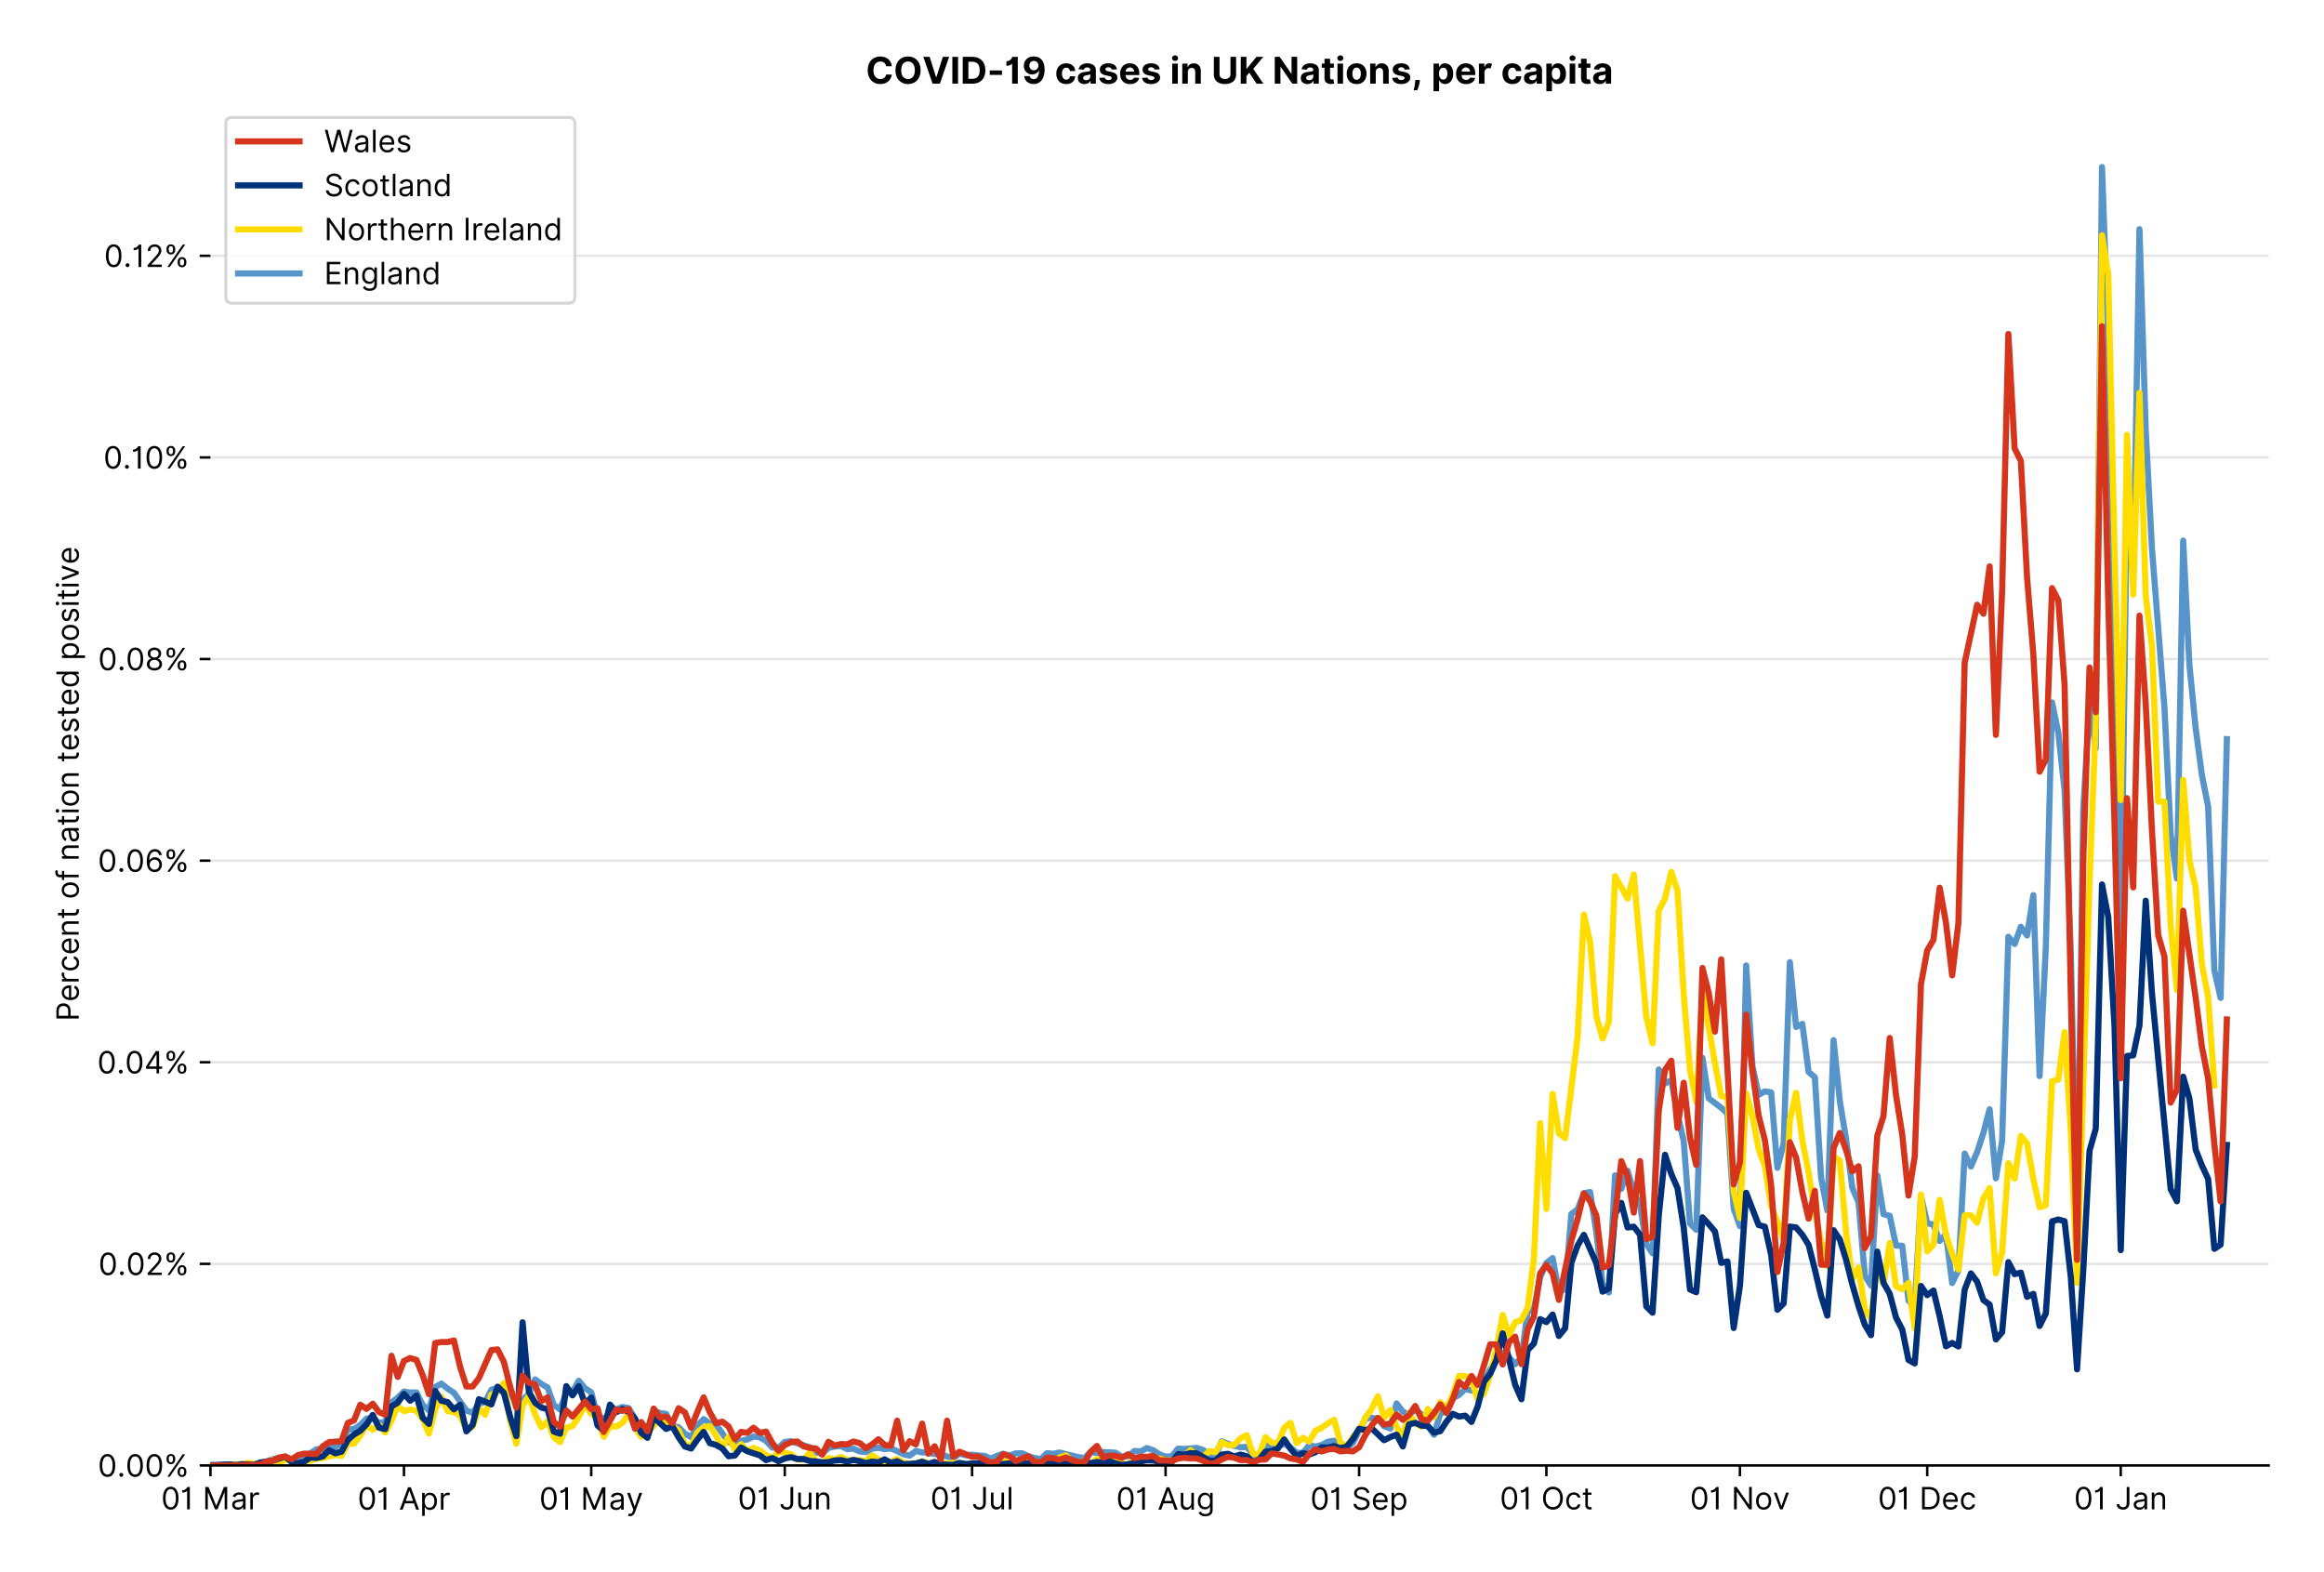 <?xml version="1.0" encoding="utf-8" standalone="no"?>
<!DOCTYPE svg PUBLIC "-//W3C//DTD SVG 1.1//EN"
  "http://www.w3.org/Graphics/SVG/1.1/DTD/svg11.dtd">
<!-- Created with matplotlib (https://matplotlib.org/) -->
<svg version="1.1" viewBox="0 0 756.061 511.276" xmlns="http://www.w3.org/2000/svg" xmlns:xlink="http://www.w3.org/1999/xlink">
 <defs>
  <style type="text/css">*{stroke-linecap:butt;stroke-linejoin:round;}</style>
 </defs>
 <g id="figure_1">
  <g id="patch_1">
   <path d="M 0 511.276 
L 756.061 511.276 
L 756.061 0 
L 0 0 
z
" style="fill:#ffffff;"/>
  </g>
  <g id="axes_1">
   <g id="patch_2">
    <path d="M 68.461 476.745 
L 738.061 476.745 
L 738.061 33.225 
L 68.461 33.225 
z
" style="fill:#ffffff;"/>
   </g>
   <g id="matplotlib.axis_1">
    <g id="xtick_1">
     <g id="line2d_1">
      <defs>
       <path d="M 0 0 
L 0 3.5 
" id="md7f1fd1744" style="stroke:#000000;stroke-width:0.8;"/>
      </defs>
      <g>
       <use style="stroke:#000000;stroke-width:0.8;" x="68.461" xlink:href="#md7f1fd1744" y="476.745"/>
      </g>
     </g>
     <g id="text_1">
      <!-- 01 Mar -->
      <g transform="translate(52.424 491.018)scale(0.1 -0.1)">
       <defs>
        <path d="M 31.25 -1 
Q 19.219 -1 12.594 8.766 
Q 5.969 18.531 5.969 36.359 
Q 5.969 54.047 12.641 63.875 
Q 19.312 73.719 31.25 73.719 
Q 43.188 73.719 49.859 63.875 
Q 56.531 54.047 56.531 36.359 
Q 56.531 18.531 49.906 8.766 
Q 43.297 -1 31.25 -1 
z
M 31.25 6.812 
Q 39.203 6.812 43.609 14.484 
Q 48.016 22.156 48.016 36.359 
Q 48.016 50.531 43.578 58.281 
Q 39.141 66.047 31.25 66.047 
Q 23.375 66.047 18.922 58.281 
Q 14.484 50.531 14.484 36.359 
Q 14.484 22.156 18.906 14.484 
Q 23.328 6.812 31.25 6.812 
z
" id="Inter-Regular-48"/>
        <path d="M 30.828 72.734 
L 30.828 0 
L 22.016 0 
L 22.016 59.938 
L 21.453 59.938 
Q 20.953 58.953 18.891 57.688 
Q 16.828 56.422 13.562 55.484 
Q 10.297 54.547 6.109 54.547 
L 6.109 61.938 
Q 10.328 61.938 13.422 63.453 
Q 16.516 64.984 18.594 67.047 
Q 20.672 69.109 21.75 70.766 
Q 22.828 72.438 23.016 72.734 
z
" id="Inter-Regular-49"/>
        <path id="Inter-Regular-32"/>
        <path d="M 8.812 72.734 
L 19.312 72.734 
L 44.031 12.359 
L 44.891 12.359 
L 69.609 72.734 
L 80.109 72.734 
L 80.109 0 
L 71.875 0 
L 71.875 55.25 
L 71.172 55.25 
L 48.438 0 
L 40.484 0 
L 17.75 55.25 
L 17.047 55.25 
L 17.047 0 
L 8.812 0 
z
" id="Inter-Regular-77"/>
        <path d="M 23.719 -1.281 
Q 18.531 -1.281 14.312 0.688 
Q 10.094 2.656 7.594 6.406 
Q 5.109 10.156 5.109 15.484 
Q 5.109 20.172 6.953 23.094 
Q 8.812 26.031 11.891 27.703 
Q 14.984 29.375 18.734 30.203 
Q 22.484 31.031 26.281 31.531 
Q 31.25 32.172 34.359 32.5 
Q 37.469 32.844 38.906 33.656 
Q 40.344 34.484 40.344 36.5 
L 40.344 36.797 
Q 40.344 42.047 37.484 44.953 
Q 34.625 47.875 28.844 47.875 
Q 22.828 47.875 19.422 45.234 
Q 16.016 42.609 14.625 39.625 
L 6.672 42.469 
Q 8.812 47.438 12.375 50.219 
Q 15.953 53.016 20.188 54.125 
Q 24.438 55.25 28.547 55.25 
Q 31.188 55.25 34.609 54.625 
Q 38.031 54.016 41.25 52.094 
Q 44.469 50.172 46.594 46.297 
Q 48.719 42.438 48.719 35.938 
L 48.719 0 
L 40.344 0 
L 40.344 7.391 
L 39.922 7.391 
Q 39.062 5.609 37.078 3.578 
Q 35.094 1.562 31.781 0.141 
Q 28.484 -1.281 23.719 -1.281 
z
M 25 6.25 
Q 29.969 6.25 33.391 8.203 
Q 36.828 10.156 38.578 13.234 
Q 40.344 16.328 40.344 19.75 
L 40.344 27.422 
Q 39.812 26.781 38.016 26.266 
Q 36.219 25.75 33.891 25.375 
Q 31.578 25 29.391 24.734 
Q 27.203 24.469 25.859 24.297 
Q 22.594 23.859 19.766 22.922 
Q 16.938 21.984 15.219 20.109 
Q 13.5 18.25 13.5 15.062 
Q 13.5 10.688 16.75 8.469 
Q 20 6.25 25 6.25 
z
" id="Inter-Regular-97"/>
        <path d="M 7.672 0 
L 7.672 54.547 
L 15.766 54.547 
L 15.766 46.312 
L 16.344 46.312 
Q 17.797 50.359 21.703 52.875 
Q 25.609 55.391 30.547 55.391 
Q 32.812 55.391 34.516 54.859 
Q 36.219 54.328 37.5 53.406 
L 34.656 46.312 
Q 33.766 46.766 32.578 47.031 
Q 31.391 47.297 29.828 47.297 
Q 23.859 47.297 19.953 43.656 
Q 16.047 40.016 16.047 34.516 
L 16.047 0 
z
" id="Inter-Regular-114"/>
       </defs>
       <use xlink:href="#Inter-Regular-48"/>
       <use x="62.5" xlink:href="#Inter-Regular-49"/>
       <use x="106.676" xlink:href="#Inter-Regular-32"/>
       <use x="134.801" xlink:href="#Inter-Regular-77"/>
       <use x="225.994" xlink:href="#Inter-Regular-97"/>
       <use x="282.386" xlink:href="#Inter-Regular-114"/>
      </g>
     </g>
    </g>
    <g id="xtick_2">
     <g id="line2d_2">
      <g>
       <use style="stroke:#000000;stroke-width:0.8;" x="131.421" xlink:href="#md7f1fd1744" y="476.745"/>
      </g>
     </g>
     <g id="text_2">
      <!-- 01 Apr -->
      <g transform="translate(116.336 491.117)scale(0.1 -0.1)">
       <defs>
        <path d="M 11.797 0 
L 2.562 0 
L 29.266 72.734 
L 38.359 72.734 
L 65.062 0 
L 55.828 0 
L 48.516 20.594 
L 19.109 20.594 
z
M 21.875 28.406 
L 45.734 28.406 
L 34.094 61.219 
L 33.531 61.219 
z
" id="Inter-Regular-65"/>
        <path d="M 7.672 -20.453 
L 7.672 54.547 
L 15.766 54.547 
L 15.766 45.875 
L 16.766 45.875 
Q 17.688 47.297 19.328 49.516 
Q 20.984 51.734 24.094 53.484 
Q 27.203 55.25 32.531 55.25 
Q 39.422 55.25 44.672 51.797 
Q 49.938 48.359 52.875 42.031 
Q 55.828 35.719 55.828 27.125 
Q 55.828 18.469 52.875 12.125 
Q 49.938 5.781 44.703 2.312 
Q 39.484 -1.141 32.672 -1.141 
Q 27.422 -1.141 24.25 0.609 
Q 21.094 2.375 19.391 4.625 
Q 17.688 6.891 16.766 8.375 
L 16.047 8.375 
L 16.047 -20.453 
z
M 15.906 27.266 
Q 15.906 18 19.938 12.188 
Q 23.969 6.391 31.531 6.391 
Q 36.797 6.391 40.328 9.172 
Q 43.859 11.969 45.641 16.703 
Q 47.438 21.453 47.438 27.266 
Q 47.438 33.031 45.672 37.656 
Q 43.922 42.297 40.391 45.016 
Q 36.859 47.734 31.531 47.734 
Q 23.859 47.734 19.875 42.078 
Q 15.906 36.438 15.906 27.266 
z
" id="Inter-Regular-112"/>
       </defs>
       <use xlink:href="#Inter-Regular-48"/>
       <use x="62.5" xlink:href="#Inter-Regular-49"/>
       <use x="106.676" xlink:href="#Inter-Regular-32"/>
       <use x="134.801" xlink:href="#Inter-Regular-65"/>
       <use x="202.415" xlink:href="#Inter-Regular-112"/>
       <use x="263.352" xlink:href="#Inter-Regular-114"/>
      </g>
     </g>
    </g>
    <g id="xtick_3">
     <g id="line2d_3">
      <g>
       <use style="stroke:#000000;stroke-width:0.8;" x="192.349" xlink:href="#md7f1fd1744" y="476.745"/>
      </g>
     </g>
     <g id="text_3">
      <!-- 01 May -->
      <g transform="translate(175.446 491.117)scale(0.1 -0.1)">
       <defs>
        <path d="M 12.781 -21.172 
Q 10.656 -21.172 8.984 -20.828 
Q 7.312 -20.484 6.672 -20.172 
L 8.812 -12.781 
Q 13.391 -13.953 16.453 -12.719 
Q 19.531 -11.5 21.734 -5.391 
L 23.578 -0.281 
L 3.406 54.547 
L 12.5 54.547 
L 27.562 11.078 
L 28.125 11.078 
L 43.188 54.547 
L 52.281 54.547 
L 28.844 -8.812 
Q 24.219 -21.172 12.781 -21.172 
z
" id="Inter-Regular-121"/>
       </defs>
       <use xlink:href="#Inter-Regular-48"/>
       <use x="62.5" xlink:href="#Inter-Regular-49"/>
       <use x="106.676" xlink:href="#Inter-Regular-32"/>
       <use x="134.801" xlink:href="#Inter-Regular-77"/>
       <use x="225.994" xlink:href="#Inter-Regular-97"/>
       <use x="282.386" xlink:href="#Inter-Regular-121"/>
      </g>
     </g>
    </g>
    <g id="xtick_4">
     <g id="line2d_4">
      <g>
       <use style="stroke:#000000;stroke-width:0.8;" x="255.309" xlink:href="#md7f1fd1744" y="476.745"/>
      </g>
     </g>
     <g id="text_4">
      <!-- 01 Jun -->
      <g transform="translate(240.025 491.018)scale(0.1 -0.1)">
       <defs>
        <path d="M 36.656 72.734 
L 45.453 72.734 
L 45.453 20.734 
Q 45.453 10.266 39.828 4.625 
Q 34.203 -1 24.719 -1 
Q 18.75 -1 14.094 1.188 
Q 9.453 3.375 6.781 7.422 
Q 4.125 11.469 4.125 17.047 
L 12.781 17.047 
Q 12.781 12.422 16.156 9.609 
Q 19.531 6.812 24.719 6.812 
Q 30.438 6.812 33.547 10.375 
Q 36.656 13.953 36.656 20.734 
z
" id="Inter-Regular-74"/>
        <path d="M 42.047 22.297 
L 42.047 54.547 
L 50.422 54.547 
L 50.422 0 
L 42.047 0 
L 42.047 9.234 
L 41.484 9.234 
Q 39.562 5.078 35.516 2.188 
Q 31.469 -0.703 25.281 -0.703 
Q 17.609 -0.703 12.641 4.375 
Q 7.672 9.453 7.672 19.891 
L 7.672 54.547 
L 16.047 54.547 
L 16.047 20.453 
Q 16.047 14.484 19.406 10.938 
Q 22.766 7.391 27.984 7.391 
Q 31.109 7.391 34.359 8.984 
Q 37.609 10.578 39.828 13.875 
Q 42.047 17.188 42.047 22.297 
z
" id="Inter-Regular-117"/>
        <path d="M 16.047 32.812 
L 16.047 0 
L 7.672 0 
L 7.672 54.547 
L 15.766 54.547 
L 15.766 46.016 
L 16.484 46.016 
Q 18.391 50.172 22.297 52.703 
Q 26.203 55.25 32.391 55.25 
Q 40.656 55.25 45.75 50.172 
Q 50.859 45.094 50.859 34.656 
L 50.859 0 
L 42.469 0 
L 42.469 34.094 
Q 42.469 40.516 39.125 44.125 
Q 35.797 47.734 29.969 47.734 
Q 23.969 47.734 20 43.844 
Q 16.047 39.953 16.047 32.812 
z
" id="Inter-Regular-110"/>
       </defs>
       <use xlink:href="#Inter-Regular-48"/>
       <use x="62.5" xlink:href="#Inter-Regular-49"/>
       <use x="106.676" xlink:href="#Inter-Regular-32"/>
       <use x="134.801" xlink:href="#Inter-Regular-74"/>
       <use x="189.063" xlink:href="#Inter-Regular-117"/>
       <use x="247.159" xlink:href="#Inter-Regular-110"/>
      </g>
     </g>
    </g>
    <g id="xtick_5">
     <g id="line2d_5">
      <g>
       <use style="stroke:#000000;stroke-width:0.8;" x="316.238" xlink:href="#md7f1fd1744" y="476.745"/>
      </g>
     </g>
     <g id="text_5">
      <!-- 01 Jul -->
      <g transform="translate(302.694 491.018)scale(0.1 -0.1)">
       <defs>
        <path d="M 16.047 72.734 
L 16.047 0 
L 7.672 0 
L 7.672 72.734 
z
" id="Inter-Regular-108"/>
       </defs>
       <use xlink:href="#Inter-Regular-48"/>
       <use x="62.5" xlink:href="#Inter-Regular-49"/>
       <use x="106.676" xlink:href="#Inter-Regular-32"/>
       <use x="134.801" xlink:href="#Inter-Regular-74"/>
       <use x="189.063" xlink:href="#Inter-Regular-117"/>
       <use x="247.159" xlink:href="#Inter-Regular-108"/>
      </g>
     </g>
    </g>
    <g id="xtick_6">
     <g id="line2d_6">
      <g>
       <use style="stroke:#000000;stroke-width:0.8;" x="379.198" xlink:href="#md7f1fd1744" y="476.745"/>
      </g>
     </g>
     <g id="text_6">
      <!-- 01 Aug -->
      <g transform="translate(363.126 491.117)scale(0.1 -0.1)">
       <defs>
        <path d="M 29.688 -21.594 
Q 20.562 -21.594 15.25 -18.266 
Q 9.938 -14.953 7.391 -10.656 
L 14.062 -5.969 
Q 15.203 -7.453 16.938 -9.391 
Q 18.688 -11.328 21.719 -12.766 
Q 24.75 -14.203 29.688 -14.203 
Q 36.297 -14.203 40.594 -11 
Q 44.891 -7.812 44.891 -1 
L 44.891 10.078 
L 44.172 10.078 
Q 43.25 8.594 41.562 6.406 
Q 39.875 4.219 36.734 2.531 
Q 33.594 0.859 28.266 0.859 
Q 21.656 0.859 16.422 3.984 
Q 11.188 7.109 8.141 13.062 
Q 5.109 19.031 5.109 27.562 
Q 5.109 35.938 8.062 42.172 
Q 11.016 48.406 16.266 51.828 
Q 21.516 55.25 28.406 55.25 
Q 33.734 55.25 36.875 53.484 
Q 40.016 51.734 41.703 49.516 
Q 43.391 47.297 44.312 45.875 
L 45.172 45.875 
L 45.172 54.547 
L 53.266 54.547 
L 53.266 -1.562 
Q 53.266 -8.594 50.078 -13.016 
Q 46.906 -17.438 41.562 -19.516 
Q 36.219 -21.594 29.688 -21.594 
z
M 29.406 8.375 
Q 36.969 8.375 41 13.5 
Q 45.031 18.641 45.031 27.703 
Q 45.031 36.547 41.047 42.141 
Q 37.078 47.734 29.406 47.734 
Q 24.078 47.734 20.547 45.031 
Q 17.016 42.328 15.25 37.781 
Q 13.5 33.234 13.5 27.703 
Q 13.5 19.172 17.5 13.766 
Q 21.516 8.375 29.406 8.375 
z
" id="Inter-Regular-103"/>
       </defs>
       <use xlink:href="#Inter-Regular-48"/>
       <use x="62.5" xlink:href="#Inter-Regular-49"/>
       <use x="106.676" xlink:href="#Inter-Regular-32"/>
       <use x="134.801" xlink:href="#Inter-Regular-65"/>
       <use x="202.415" xlink:href="#Inter-Regular-117"/>
       <use x="260.511" xlink:href="#Inter-Regular-103"/>
      </g>
     </g>
    </g>
    <g id="xtick_7">
     <g id="line2d_7">
      <g>
       <use style="stroke:#000000;stroke-width:0.8;" x="442.158" xlink:href="#md7f1fd1744" y="476.745"/>
      </g>
     </g>
     <g id="text_7">
      <!-- 01 Sep -->
      <g transform="translate(426.27 491.117)scale(0.1 -0.1)">
       <defs>
        <path d="M 48.578 54.547 
Q 47.938 59.938 43.391 62.922 
Q 38.844 65.906 32.25 65.906 
Q 25 65.906 20.594 62.484 
Q 16.188 59.062 16.188 53.828 
Q 16.188 49.922 18.578 47.531 
Q 20.984 45.141 24.266 43.797 
Q 27.562 42.469 30.25 41.766 
L 37.641 39.766 
Q 40.484 39.031 43.984 37.719 
Q 47.484 36.406 50.688 34.141 
Q 53.906 31.891 56 28.375 
Q 58.094 24.859 58.094 19.75 
Q 58.094 13.844 55.016 9.078 
Q 51.953 4.328 46.078 1.516 
Q 40.203 -1.281 31.812 -1.281 
Q 20.094 -1.281 13.203 4.25 
Q 6.328 9.797 5.688 18.75 
L 14.781 18.75 
Q 15.125 14.625 17.562 11.938 
Q 20 9.266 23.734 7.969 
Q 27.484 6.672 31.812 6.672 
Q 36.859 6.672 40.875 8.328 
Q 44.891 9.984 47.234 12.938 
Q 49.578 15.906 49.578 19.891 
Q 49.578 23.516 47.547 25.781 
Q 45.531 28.047 42.219 29.469 
Q 38.922 30.891 35.094 31.953 
L 26.141 34.516 
Q 17.609 36.969 12.641 41.516 
Q 7.672 46.062 7.672 53.406 
Q 7.672 59.516 10.984 64.078 
Q 14.312 68.641 19.938 71.172 
Q 25.562 73.719 32.531 73.719 
Q 39.562 73.719 45.031 71.219 
Q 50.5 68.719 53.703 64.375 
Q 56.922 60.047 57.109 54.547 
z
" id="Inter-Regular-83"/>
        <path d="M 30.547 -1.141 
Q 22.656 -1.141 16.953 2.359 
Q 11.266 5.859 8.188 12.156 
Q 5.109 18.469 5.109 26.844 
Q 5.109 35.234 8.188 41.641 
Q 11.266 48.047 16.781 51.641 
Q 22.297 55.25 29.688 55.25 
Q 33.953 55.25 38.109 53.828 
Q 42.266 52.422 45.672 49.234 
Q 49.078 46.062 51.094 40.844 
Q 53.125 35.625 53.125 27.984 
L 53.125 24.438 
L 13.531 24.438 
Q 13.812 15.703 18.484 11.047 
Q 23.156 6.391 30.547 6.391 
Q 35.484 6.391 39.031 8.516 
Q 42.578 10.656 44.172 14.922 
L 52.281 12.641 
Q 50.359 6.469 44.594 2.656 
Q 38.844 -1.141 30.547 -1.141 
z
M 13.531 31.672 
L 44.609 31.672 
Q 44.609 38.594 40.547 43.156 
Q 36.5 47.734 29.688 47.734 
Q 24.891 47.734 21.375 45.484 
Q 17.859 43.25 15.828 39.578 
Q 13.812 35.906 13.531 31.672 
z
" id="Inter-Regular-101"/>
       </defs>
       <use xlink:href="#Inter-Regular-48"/>
       <use x="62.5" xlink:href="#Inter-Regular-49"/>
       <use x="106.676" xlink:href="#Inter-Regular-32"/>
       <use x="134.801" xlink:href="#Inter-Regular-83"/>
       <use x="198.58" xlink:href="#Inter-Regular-101"/>
       <use x="256.818" xlink:href="#Inter-Regular-112"/>
      </g>
     </g>
    </g>
    <g id="xtick_8">
     <g id="line2d_8">
      <g>
       <use style="stroke:#000000;stroke-width:0.8;" x="503.086" xlink:href="#md7f1fd1744" y="476.745"/>
      </g>
     </g>
     <g id="text_8">
      <!-- 01 Oct -->
      <g transform="translate(487.93 491.018)scale(0.1 -0.1)">
       <defs>
        <path d="M 70.172 36.359 
Q 70.172 24.859 66.016 16.469 
Q 61.859 8.094 54.609 3.547 
Q 47.375 -1 38.062 -1 
Q 28.766 -1 21.516 3.547 
Q 14.281 8.094 10.125 16.469 
Q 5.969 24.859 5.969 36.359 
Q 5.969 47.875 10.125 56.25 
Q 14.281 64.625 21.516 69.172 
Q 28.766 73.719 38.062 73.719 
Q 47.375 73.719 54.609 69.172 
Q 61.859 64.625 66.016 56.25 
Q 70.172 47.875 70.172 36.359 
z
M 61.656 36.359 
Q 61.656 45.812 58.5 52.312 
Q 55.359 58.812 50.016 62.141 
Q 44.672 65.484 38.062 65.484 
Q 31.469 65.484 26.125 62.141 
Q 20.781 58.812 17.625 52.312 
Q 14.484 45.812 14.484 36.359 
Q 14.484 26.922 17.625 20.422 
Q 20.781 13.922 26.125 10.578 
Q 31.469 7.25 38.062 7.25 
Q 44.672 7.25 50.016 10.578 
Q 55.359 13.922 58.5 20.422 
Q 61.656 26.922 61.656 36.359 
z
" id="Inter-Regular-79"/>
        <path d="M 29.828 -1.141 
Q 22.156 -1.141 16.609 2.484 
Q 11.078 6.109 8.094 12.469 
Q 5.109 18.828 5.109 26.984 
Q 5.109 35.297 8.188 41.672 
Q 11.266 48.047 16.781 51.641 
Q 22.297 55.25 29.688 55.25 
Q 35.438 55.25 40.047 53.125 
Q 44.672 51 47.609 47.156 
Q 50.562 43.328 51.281 38.203 
L 42.906 38.203 
Q 41.938 41.938 38.656 44.828 
Q 35.375 47.734 29.828 47.734 
Q 22.484 47.734 17.984 42.141 
Q 13.5 36.547 13.5 27.266 
Q 13.5 17.797 17.938 12.094 
Q 22.375 6.391 29.828 6.391 
Q 34.734 6.391 38.234 8.906 
Q 41.734 11.438 42.906 15.906 
L 51.281 15.906 
Q 50.562 11.078 47.781 7.219 
Q 45 3.375 40.438 1.109 
Q 35.875 -1.141 29.828 -1.141 
z
" id="Inter-Regular-99"/>
        <path d="M 31.391 54.547 
L 31.391 47.438 
L 19.75 47.438 
L 19.75 15.625 
Q 19.75 12.078 20.797 10.312 
Q 21.844 8.562 23.484 7.969 
Q 25.141 7.391 26.984 7.391 
Q 28.375 7.391 29.266 7.547 
Q 30.156 7.703 30.688 7.812 
L 32.391 0.281 
Q 31.531 -0.031 30 -0.359 
Q 28.484 -0.703 26.141 -0.703 
Q 22.594 -0.703 19.188 0.812 
Q 15.797 2.344 13.578 5.469 
Q 11.359 8.594 11.359 13.359 
L 11.359 47.438 
L 3.125 47.438 
L 3.125 54.547 
L 11.359 54.547 
L 11.359 67.609 
L 19.75 67.609 
L 19.75 54.547 
z
" id="Inter-Regular-116"/>
       </defs>
       <use xlink:href="#Inter-Regular-48"/>
       <use x="62.5" xlink:href="#Inter-Regular-49"/>
       <use x="106.676" xlink:href="#Inter-Regular-32"/>
       <use x="134.801" xlink:href="#Inter-Regular-79"/>
       <use x="210.938" xlink:href="#Inter-Regular-99"/>
       <use x="266.761" xlink:href="#Inter-Regular-116"/>
      </g>
     </g>
    </g>
    <g id="xtick_9">
     <g id="line2d_9">
      <g>
       <use style="stroke:#000000;stroke-width:0.8;" x="566.046" xlink:href="#md7f1fd1744" y="476.745"/>
      </g>
     </g>
     <g id="text_9">
      <!-- 01 Nov -->
      <g transform="translate(549.775 491.018)scale(0.1 -0.1)">
       <defs>
        <path d="M 66.484 72.734 
L 66.484 0 
L 57.953 0 
L 18.328 57.109 
L 17.609 57.109 
L 17.609 0 
L 8.812 0 
L 8.812 72.734 
L 17.328 72.734 
L 57.109 15.484 
L 57.812 15.484 
L 57.812 72.734 
z
" id="Inter-Regular-78"/>
        <path d="M 29.828 -1.141 
Q 22.438 -1.141 16.875 2.375 
Q 11.328 5.891 8.219 12.203 
Q 5.109 18.531 5.109 26.984 
Q 5.109 35.516 8.219 41.859 
Q 11.328 48.219 16.875 51.734 
Q 22.438 55.25 29.828 55.25 
Q 37.219 55.25 42.766 51.734 
Q 48.328 48.219 51.438 41.859 
Q 54.547 35.516 54.547 26.984 
Q 54.547 18.531 51.438 12.203 
Q 48.328 5.891 42.766 2.375 
Q 37.219 -1.141 29.828 -1.141 
z
M 29.828 6.391 
Q 35.438 6.391 39.062 9.266 
Q 42.688 12.141 44.422 16.828 
Q 46.172 21.516 46.172 26.984 
Q 46.172 32.453 44.422 37.172 
Q 42.688 41.906 39.062 44.812 
Q 35.438 47.734 29.828 47.734 
Q 24.219 47.734 20.594 44.812 
Q 16.969 41.906 15.234 37.172 
Q 13.5 32.453 13.5 26.984 
Q 13.5 21.516 15.234 16.828 
Q 16.969 12.141 20.594 9.266 
Q 24.219 6.391 29.828 6.391 
z
" id="Inter-Regular-111"/>
        <path d="M 52.281 54.547 
L 32.109 0 
L 23.578 0 
L 3.406 54.547 
L 12.5 54.547 
L 27.562 11.078 
L 28.125 11.078 
L 43.188 54.547 
z
" id="Inter-Regular-118"/>
       </defs>
       <use xlink:href="#Inter-Regular-48"/>
       <use x="62.5" xlink:href="#Inter-Regular-49"/>
       <use x="106.676" xlink:href="#Inter-Regular-32"/>
       <use x="134.801" xlink:href="#Inter-Regular-78"/>
       <use x="210.085" xlink:href="#Inter-Regular-111"/>
       <use x="269.744" xlink:href="#Inter-Regular-118"/>
      </g>
     </g>
    </g>
    <g id="xtick_10">
     <g id="line2d_10">
      <g>
       <use style="stroke:#000000;stroke-width:0.8;" x="626.975" xlink:href="#md7f1fd1744" y="476.745"/>
      </g>
     </g>
     <g id="text_10">
      <!-- 01 Dec -->
      <g transform="translate(610.938 491.018)scale(0.1 -0.1)">
       <defs>
        <path d="M 31.25 0 
L 8.812 0 
L 8.812 72.734 
L 32.25 72.734 
Q 42.828 72.734 50.359 68.375 
Q 57.891 64.031 61.891 55.906 
Q 65.906 47.797 65.906 36.5 
Q 65.906 25.141 61.859 16.953 
Q 57.812 8.766 50.062 4.375 
Q 42.328 0 31.25 0 
z
M 17.609 7.812 
L 30.688 7.812 
Q 44.219 7.812 50.797 15.5 
Q 57.391 23.188 57.391 36.5 
Q 57.391 49.719 50.922 57.312 
Q 44.469 64.922 31.672 64.922 
L 17.609 64.922 
z
" id="Inter-Regular-68"/>
       </defs>
       <use xlink:href="#Inter-Regular-48"/>
       <use x="62.5" xlink:href="#Inter-Regular-49"/>
       <use x="106.676" xlink:href="#Inter-Regular-32"/>
       <use x="134.801" xlink:href="#Inter-Regular-68"/>
       <use x="206.676" xlink:href="#Inter-Regular-101"/>
       <use x="264.915" xlink:href="#Inter-Regular-99"/>
      </g>
     </g>
    </g>
    <g id="xtick_11">
     <g id="line2d_11">
      <g>
       <use style="stroke:#000000;stroke-width:0.8;" x="689.935" xlink:href="#md7f1fd1744" y="476.745"/>
      </g>
     </g>
     <g id="text_11">
      <!-- 01 Jan -->
      <g transform="translate(674.735 491.018)scale(0.1 -0.1)">
       <use xlink:href="#Inter-Regular-48"/>
       <use x="62.5" xlink:href="#Inter-Regular-49"/>
       <use x="106.676" xlink:href="#Inter-Regular-32"/>
       <use x="134.801" xlink:href="#Inter-Regular-74"/>
       <use x="189.063" xlink:href="#Inter-Regular-97"/>
       <use x="245.455" xlink:href="#Inter-Regular-110"/>
      </g>
     </g>
    </g>
   </g>
   <g id="matplotlib.axis_2">
    <g id="ytick_1">
     <g id="line2d_12">
      <path clip-path="url(#pf4cde9cc6d)" d="M 68.461 476.745 
L 738.061 476.745 
" style="fill:none;stroke:#e5e5e5;stroke-linecap:square;stroke-width:0.8;"/>
     </g>
     <g id="line2d_13">
      <defs>
       <path d="M 0 0 
L -3.5 0 
" id="m93f4df264f" style="stroke:#000000;stroke-width:0.8;"/>
      </defs>
      <g>
       <use style="stroke:#000000;stroke-width:0.8;" x="68.461" xlink:href="#m93f4df264f" y="476.745"/>
      </g>
     </g>
     <g id="text_12">
      <!-- 0.00% -->
      <g transform="translate(31.83 480.382)scale(0.1 -0.1)">
       <defs>
        <path d="M 13.781 -0.562 
Q 11.156 -0.562 9.266 1.312 
Q 7.391 3.203 7.391 5.828 
Q 7.391 8.453 9.266 10.328 
Q 11.156 12.219 13.781 12.219 
Q 16.406 12.219 18.281 10.328 
Q 20.172 8.453 20.172 5.828 
Q 20.172 3.203 18.281 1.312 
Q 16.406 -0.562 13.781 -0.562 
z
" id="Inter-Regular-46"/>
        <path d="M 44.609 13.641 
L 44.609 17.469 
Q 44.609 21.453 46.25 24.766 
Q 47.906 28.094 51.078 30.094 
Q 54.266 32.109 58.812 32.109 
Q 63.422 32.109 66.547 30.094 
Q 69.672 28.094 71.266 24.766 
Q 72.875 21.453 72.875 17.469 
L 72.875 13.641 
Q 72.875 9.656 71.25 6.328 
Q 69.641 3.016 66.5 1 
Q 63.359 -1 58.812 -1 
Q 54.188 -1 51.031 1 
Q 47.875 3.016 46.234 6.328 
Q 44.609 9.656 44.609 13.641 
z
M 8.375 55.25 
L 8.375 59.094 
Q 8.375 63.062 10.031 66.375 
Q 11.688 69.703 14.859 71.703 
Q 18.047 73.719 22.594 73.719 
Q 27.203 73.719 30.328 71.703 
Q 33.453 69.703 35.047 66.375 
Q 36.656 63.062 36.656 59.094 
L 36.656 55.25 
Q 36.656 51.281 35.031 47.953 
Q 33.422 44.641 30.266 42.625 
Q 27.125 40.625 22.594 40.625 
Q 17.969 40.625 14.812 42.625 
Q 11.656 44.641 10.016 47.953 
Q 8.375 51.281 8.375 55.25 
z
M 11.078 0 
L 61.078 72.734 
L 69.172 72.734 
L 19.172 0 
z
M 51.844 17.469 
L 51.844 13.641 
Q 51.844 10.328 53.406 7.719 
Q 54.969 5.109 58.812 5.109 
Q 62.531 5.109 64.078 7.719 
Q 65.625 10.328 65.625 13.641 
L 65.625 17.469 
Q 65.625 20.781 64.125 23.391 
Q 62.641 26 58.812 26 
Q 55.078 26 53.453 23.391 
Q 51.844 20.781 51.844 17.469 
z
M 15.625 59.094 
L 15.625 55.25 
Q 15.625 51.953 17.188 49.344 
Q 18.75 46.734 22.594 46.734 
Q 26.312 46.734 27.859 49.344 
Q 29.406 51.953 29.406 55.25 
L 29.406 59.094 
Q 29.406 62.391 27.906 65 
Q 26.422 67.609 22.594 67.609 
Q 18.859 67.609 17.234 65 
Q 15.625 62.391 15.625 59.094 
z
" id="Inter-Regular-37"/>
       </defs>
       <use xlink:href="#Inter-Regular-48"/>
       <use x="62.5" xlink:href="#Inter-Regular-46"/>
       <use x="90.057" xlink:href="#Inter-Regular-48"/>
       <use x="152.557" xlink:href="#Inter-Regular-48"/>
       <use x="215.057" xlink:href="#Inter-Regular-37"/>
      </g>
     </g>
    </g>
    <g id="ytick_2">
     <g id="line2d_14">
      <path clip-path="url(#pf4cde9cc6d)" d="M 68.461 411.157 
L 738.061 411.157 
" style="fill:none;stroke:#e5e5e5;stroke-linecap:square;stroke-width:0.8;"/>
     </g>
     <g id="line2d_15">
      <g>
       <use style="stroke:#000000;stroke-width:0.8;" x="68.461" xlink:href="#m93f4df264f" y="411.157"/>
      </g>
     </g>
     <g id="text_13">
      <!-- 0.02% -->
      <g transform="translate(32.028 414.794)scale(0.1 -0.1)">
       <defs>
        <path d="M 7.531 0 
L 7.531 6.391 
L 31.531 32.672 
Q 35.766 37.281 38.5 40.703 
Q 41.234 44.141 42.562 47.172 
Q 43.891 50.219 43.891 53.547 
Q 43.891 59.297 39.891 62.672 
Q 35.906 66.047 29.969 66.047 
Q 23.656 66.047 19.922 62.266 
Q 16.188 58.484 16.188 52.266 
L 7.812 52.266 
Q 7.812 58.672 10.75 63.5 
Q 13.703 68.328 18.797 71.016 
Q 23.906 73.719 30.25 73.719 
Q 36.656 73.719 41.578 71.016 
Q 46.516 68.328 49.312 63.734 
Q 52.125 59.156 52.125 53.547 
Q 52.125 49.531 50.688 45.719 
Q 49.25 41.906 45.719 37.234 
Q 42.188 32.562 35.938 25.859 
L 19.609 8.375 
L 19.609 7.812 
L 53.406 7.812 
L 53.406 0 
z
" id="Inter-Regular-50"/>
       </defs>
       <use xlink:href="#Inter-Regular-48"/>
       <use x="62.5" xlink:href="#Inter-Regular-46"/>
       <use x="90.057" xlink:href="#Inter-Regular-48"/>
       <use x="152.557" xlink:href="#Inter-Regular-50"/>
       <use x="213.068" xlink:href="#Inter-Regular-37"/>
      </g>
     </g>
    </g>
    <g id="ytick_3">
     <g id="line2d_16">
      <path clip-path="url(#pf4cde9cc6d)" d="M 68.461 345.569 
L 738.061 345.569 
" style="fill:none;stroke:#e5e5e5;stroke-linecap:square;stroke-width:0.8;"/>
     </g>
     <g id="line2d_17">
      <g>
       <use style="stroke:#000000;stroke-width:0.8;" x="68.461" xlink:href="#m93f4df264f" y="345.569"/>
      </g>
     </g>
     <g id="text_14">
      <!-- 0.04% -->
      <g transform="translate(31.659 349.206)scale(0.1 -0.1)">
       <defs>
        <path d="M 5.828 14.922 
L 5.828 22.156 
L 37.781 72.734 
L 48.438 72.734 
L 48.438 22.734 
L 58.375 22.734 
L 58.375 14.922 
L 48.438 14.922 
L 48.438 0 
L 40.062 0 
L 40.062 14.922 
z
M 40.062 22.734 
L 40.062 61.5 
L 39.484 61.5 
L 15.344 23.297 
L 15.344 22.734 
z
" id="Inter-Regular-52"/>
       </defs>
       <use xlink:href="#Inter-Regular-48"/>
       <use x="62.5" xlink:href="#Inter-Regular-46"/>
       <use x="90.057" xlink:href="#Inter-Regular-48"/>
       <use x="152.557" xlink:href="#Inter-Regular-52"/>
       <use x="216.761" xlink:href="#Inter-Regular-37"/>
      </g>
     </g>
    </g>
    <g id="ytick_4">
     <g id="line2d_18">
      <path clip-path="url(#pf4cde9cc6d)" d="M 68.461 279.981 
L 738.061 279.981 
" style="fill:none;stroke:#e5e5e5;stroke-linecap:square;stroke-width:0.8;"/>
     </g>
     <g id="line2d_19">
      <g>
       <use style="stroke:#000000;stroke-width:0.8;" x="68.461" xlink:href="#m93f4df264f" y="279.981"/>
      </g>
     </g>
     <g id="text_15">
      <!-- 0.06% -->
      <g transform="translate(31.844 283.618)scale(0.1 -0.1)">
       <defs>
        <path d="M 31.672 -1 
Q 27.203 -0.922 22.719 0.703 
Q 18.25 2.344 14.562 6.234 
Q 10.875 10.125 8.625 16.781 
Q 6.391 23.438 6.391 33.516 
Q 6.391 52.906 13.453 63.375 
Q 20.531 73.859 32.812 73.859 
Q 41.969 73.859 48.016 68.5 
Q 54.078 63.141 55.406 54.547 
L 46.734 54.547 
Q 45.531 59.547 42.047 62.797 
Q 38.562 66.047 32.812 66.047 
Q 24.359 66.047 19.516 58.672 
Q 14.672 51.312 14.625 37.922 
L 15.203 37.922 
Q 18.188 42.438 22.828 45 
Q 27.484 47.578 33.094 47.578 
Q 39.344 47.578 44.531 44.469 
Q 49.719 41.375 52.844 35.922 
Q 55.969 30.469 55.969 23.438 
Q 55.969 16.688 52.953 11.094 
Q 49.938 5.5 44.484 2.219 
Q 39.031 -1.062 31.672 -1 
z
M 31.672 6.812 
Q 36.156 6.812 39.719 9.047 
Q 43.297 11.297 45.359 15.062 
Q 47.438 18.828 47.438 23.438 
Q 47.438 27.953 45.438 31.656 
Q 43.438 35.375 39.938 37.562 
Q 36.438 39.766 31.969 39.766 
Q 27.453 39.766 23.828 37.453 
Q 20.203 35.156 18.078 31.406 
Q 15.953 27.656 15.906 23.297 
Q 15.906 18.969 17.953 15.203 
Q 20 11.438 23.562 9.125 
Q 27.125 6.812 31.672 6.812 
z
" id="Inter-Regular-54"/>
       </defs>
       <use xlink:href="#Inter-Regular-48"/>
       <use x="62.5" xlink:href="#Inter-Regular-46"/>
       <use x="90.057" xlink:href="#Inter-Regular-48"/>
       <use x="152.557" xlink:href="#Inter-Regular-54"/>
       <use x="214.915" xlink:href="#Inter-Regular-37"/>
      </g>
     </g>
    </g>
    <g id="ytick_5">
     <g id="line2d_20">
      <path clip-path="url(#pf4cde9cc6d)" d="M 68.461 214.393 
L 738.061 214.393 
" style="fill:none;stroke:#e5e5e5;stroke-linecap:square;stroke-width:0.8;"/>
     </g>
     <g id="line2d_21">
      <g>
       <use style="stroke:#000000;stroke-width:0.8;" x="68.461" xlink:href="#m93f4df264f" y="214.393"/>
      </g>
     </g>
     <g id="text_16">
      <!-- 0.08% -->
      <g transform="translate(31.914 218.03)scale(0.1 -0.1)">
       <defs>
        <path d="M 30.828 -1 
Q 23.516 -1 17.922 1.609 
Q 12.328 4.219 9.203 8.812 
Q 6.078 13.422 6.109 19.312 
Q 6.078 23.938 7.922 27.859 
Q 9.766 31.781 12.969 34.422 
Q 16.188 37.078 20.172 37.781 
L 20.172 38.203 
Q 14.953 39.562 11.859 44.078 
Q 8.766 48.609 8.812 54.406 
Q 8.766 59.938 11.609 64.297 
Q 14.453 68.672 19.438 71.188 
Q 24.438 73.719 30.828 73.719 
Q 37.141 73.719 42.109 71.188 
Q 47.094 68.672 49.953 64.297 
Q 52.812 59.938 52.844 54.406 
Q 52.812 48.609 49.703 44.078 
Q 46.594 39.562 41.484 38.203 
L 41.484 37.781 
Q 45.422 37.078 48.578 34.422 
Q 51.734 31.781 53.609 27.859 
Q 55.5 23.938 55.547 19.312 
Q 55.5 13.422 52.359 8.812 
Q 49.219 4.219 43.656 1.609 
Q 38.109 -1 30.828 -1 
z
M 30.828 6.812 
Q 38.219 6.812 42.531 10.344 
Q 46.844 13.891 46.875 19.75 
Q 46.844 23.859 44.75 27.016 
Q 42.656 30.188 39.047 32 
Q 35.438 33.812 30.828 33.812 
Q 26.172 33.812 22.531 32 
Q 18.891 30.188 16.812 27.016 
Q 14.734 23.859 14.781 19.75 
Q 14.734 13.891 19.031 10.344 
Q 23.328 6.812 30.828 6.812 
z
M 30.828 41.328 
Q 36.688 41.328 40.484 44.75 
Q 44.281 48.188 44.312 53.828 
Q 44.281 59.375 40.562 62.703 
Q 36.859 66.047 30.828 66.047 
Q 24.719 66.047 21 62.703 
Q 17.297 59.375 17.328 53.828 
Q 17.297 48.188 21.078 44.75 
Q 24.859 41.328 30.828 41.328 
z
" id="Inter-Regular-56"/>
       </defs>
       <use xlink:href="#Inter-Regular-48"/>
       <use x="62.5" xlink:href="#Inter-Regular-46"/>
       <use x="90.057" xlink:href="#Inter-Regular-48"/>
       <use x="152.557" xlink:href="#Inter-Regular-56"/>
       <use x="214.205" xlink:href="#Inter-Regular-37"/>
      </g>
     </g>
    </g>
    <g id="ytick_6">
     <g id="line2d_22">
      <path clip-path="url(#pf4cde9cc6d)" d="M 68.461 148.806 
L 738.061 148.806 
" style="fill:none;stroke:#e5e5e5;stroke-linecap:square;stroke-width:0.8;"/>
     </g>
     <g id="line2d_23">
      <g>
       <use style="stroke:#000000;stroke-width:0.8;" x="68.461" xlink:href="#m93f4df264f" y="148.806"/>
      </g>
     </g>
     <g id="text_17">
      <!-- 0.10% -->
      <g transform="translate(33.663 152.442)scale(0.1 -0.1)">
       <use xlink:href="#Inter-Regular-48"/>
       <use x="62.5" xlink:href="#Inter-Regular-46"/>
       <use x="90.057" xlink:href="#Inter-Regular-49"/>
       <use x="134.233" xlink:href="#Inter-Regular-48"/>
       <use x="196.733" xlink:href="#Inter-Regular-37"/>
      </g>
     </g>
    </g>
    <g id="ytick_7">
     <g id="line2d_24">
      <path clip-path="url(#pf4cde9cc6d)" d="M 68.461 83.218 
L 738.061 83.218 
" style="fill:none;stroke:#e5e5e5;stroke-linecap:square;stroke-width:0.8;"/>
     </g>
     <g id="line2d_25">
      <g>
       <use style="stroke:#000000;stroke-width:0.8;" x="68.461" xlink:href="#m93f4df264f" y="83.218"/>
      </g>
     </g>
     <g id="text_18">
      <!-- 0.12% -->
      <g transform="translate(33.861 86.854)scale(0.1 -0.1)">
       <use xlink:href="#Inter-Regular-48"/>
       <use x="62.5" xlink:href="#Inter-Regular-46"/>
       <use x="90.057" xlink:href="#Inter-Regular-49"/>
       <use x="134.233" xlink:href="#Inter-Regular-50"/>
       <use x="194.744" xlink:href="#Inter-Regular-37"/>
      </g>
     </g>
    </g>
    <g id="text_19">
     <!-- Percent of nation tested positive -->
     <g transform="translate(25.614 332.215)rotate(-90)scale(0.1 -0.1)">
      <defs>
       <path d="M 8.812 0 
L 8.812 72.734 
L 33.375 72.734 
Q 41.938 72.734 47.391 69.656 
Q 52.844 66.578 55.469 61.359 
Q 58.094 56.141 58.094 49.719 
Q 58.094 43.281 55.484 38.031 
Q 52.875 32.781 47.438 29.672 
Q 42.016 26.562 33.531 26.562 
L 17.609 26.562 
L 17.609 0 
z
M 17.609 34.375 
L 33.234 34.375 
Q 42.016 34.375 45.719 38.781 
Q 49.438 43.188 49.438 49.719 
Q 49.438 56.281 45.703 60.594 
Q 41.969 64.922 33.094 64.922 
L 17.609 64.922 
z
" id="Inter-Regular-80"/>
       <path d="M 31.969 54.547 
L 31.969 47.438 
L 19.75 47.438 
L 19.75 0 
L 11.359 0 
L 11.359 47.438 
L 2.562 47.438 
L 2.562 54.547 
L 11.359 54.547 
L 11.359 62.078 
Q 11.359 66.766 13.562 69.891 
Q 15.766 73.016 19.281 74.578 
Q 22.797 76.141 26.703 76.141 
Q 29.797 76.141 31.75 75.641 
Q 33.703 75.141 34.656 74.719 
L 32.25 67.469 
Q 31.609 67.688 30.484 68 
Q 29.375 68.328 27.562 68.328 
Q 23.406 68.328 21.578 66.234 
Q 19.75 64.141 19.75 60.078 
L 19.75 54.547 
z
" id="Inter-Regular-102"/>
       <path d="M 7.672 0 
L 7.672 54.547 
L 16.047 54.547 
L 16.047 0 
z
M 11.938 63.641 
Q 9.484 63.641 7.719 65.297 
Q 5.969 66.969 5.969 69.312 
Q 5.969 71.656 7.719 73.328 
Q 9.484 75 11.938 75 
Q 14.391 75 16.141 73.328 
Q 17.906 71.656 17.906 69.312 
Q 17.906 66.969 16.141 65.297 
Q 14.391 63.641 11.938 63.641 
z
" id="Inter-Regular-105"/>
       <path d="M 46.312 42.328 
L 38.781 40.203 
Q 37.672 43.047 35.078 45.531 
Q 32.5 48.016 26.984 48.016 
Q 21.984 48.016 18.656 45.719 
Q 15.344 43.438 15.344 39.922 
Q 15.344 36.797 17.609 34.984 
Q 19.891 33.172 24.719 31.953 
L 32.812 29.969 
Q 47.297 26.422 47.297 15.203 
Q 47.297 10.516 44.609 6.812 
Q 41.938 3.125 37.141 0.984 
Q 32.359 -1.141 26 -1.141 
Q 17.656 -1.141 12.188 2.484 
Q 6.719 6.109 5.25 13.062 
L 13.219 15.062 
Q 15.453 6.25 25.859 6.25 
Q 31.719 6.25 35.172 8.75 
Q 38.641 11.25 38.641 14.766 
Q 38.641 20.562 30.547 22.438 
L 21.453 24.578 
Q 13.953 26.344 10.453 30.094 
Q 6.969 33.844 6.969 39.484 
Q 6.969 44.109 9.578 47.656 
Q 12.188 51.203 16.703 53.219 
Q 21.234 55.25 26.984 55.25 
Q 35.094 55.25 39.719 51.703 
Q 44.359 48.156 46.312 42.328 
z
" id="Inter-Regular-115"/>
       <path d="M 28.266 -1.141 
Q 21.453 -1.141 16.234 2.312 
Q 11.016 5.781 8.062 12.125 
Q 5.109 18.469 5.109 27.125 
Q 5.109 35.719 8.062 42.031 
Q 11.016 48.359 16.266 51.797 
Q 21.516 55.25 28.406 55.25 
Q 33.734 55.25 36.844 53.484 
Q 39.953 51.734 41.594 49.516 
Q 43.25 47.297 44.172 45.875 
L 44.891 45.875 
L 44.891 72.734 
L 53.266 72.734 
L 53.266 0 
L 45.172 0 
L 45.172 8.375 
L 44.172 8.375 
Q 43.25 6.891 41.547 4.625 
Q 39.844 2.375 36.688 0.609 
Q 33.531 -1.141 28.266 -1.141 
z
M 29.406 6.391 
Q 36.969 6.391 41 12.188 
Q 45.031 18 45.031 27.266 
Q 45.031 36.438 41.047 42.078 
Q 37.078 47.734 29.406 47.734 
Q 24.078 47.734 20.547 45.016 
Q 17.016 42.297 15.25 37.656 
Q 13.5 33.031 13.5 27.266 
Q 13.5 21.453 15.281 16.703 
Q 17.078 11.969 20.609 9.172 
Q 24.156 6.391 29.406 6.391 
z
" id="Inter-Regular-100"/>
      </defs>
      <use xlink:href="#Inter-Regular-80"/>
      <use x="63.494" xlink:href="#Inter-Regular-101"/>
      <use x="121.733" xlink:href="#Inter-Regular-114"/>
      <use x="160.085" xlink:href="#Inter-Regular-99"/>
      <use x="215.909" xlink:href="#Inter-Regular-101"/>
      <use x="274.148" xlink:href="#Inter-Regular-110"/>
      <use x="332.671" xlink:href="#Inter-Regular-116"/>
      <use x="369.034" xlink:href="#Inter-Regular-32"/>
      <use x="397.159" xlink:href="#Inter-Regular-111"/>
      <use x="456.818" xlink:href="#Inter-Regular-102"/>
      <use x="492.898" xlink:href="#Inter-Regular-32"/>
      <use x="521.023" xlink:href="#Inter-Regular-110"/>
      <use x="579.546" xlink:href="#Inter-Regular-97"/>
      <use x="635.938" xlink:href="#Inter-Regular-116"/>
      <use x="672.301" xlink:href="#Inter-Regular-105"/>
      <use x="696.023" xlink:href="#Inter-Regular-111"/>
      <use x="755.682" xlink:href="#Inter-Regular-110"/>
      <use x="814.205" xlink:href="#Inter-Regular-32"/>
      <use x="842.33" xlink:href="#Inter-Regular-116"/>
      <use x="878.693" xlink:href="#Inter-Regular-101"/>
      <use x="936.932" xlink:href="#Inter-Regular-115"/>
      <use x="989.205" xlink:href="#Inter-Regular-116"/>
      <use x="1025.568" xlink:href="#Inter-Regular-101"/>
      <use x="1083.807" xlink:href="#Inter-Regular-100"/>
      <use x="1145.881" xlink:href="#Inter-Regular-32"/>
      <use x="1174.006" xlink:href="#Inter-Regular-112"/>
      <use x="1234.943" xlink:href="#Inter-Regular-111"/>
      <use x="1294.602" xlink:href="#Inter-Regular-115"/>
      <use x="1346.875" xlink:href="#Inter-Regular-105"/>
      <use x="1370.597" xlink:href="#Inter-Regular-116"/>
      <use x="1406.96" xlink:href="#Inter-Regular-105"/>
      <use x="1430.682" xlink:href="#Inter-Regular-118"/>
      <use x="1486.364" xlink:href="#Inter-Regular-101"/>
     </g>
    </g>
   </g>
   <g id="line2d_26">
    <path clip-path="url(#pf4cde9cc6d)" d="M 5.501 476.733 
L 48.151 476.745 
L 68.461 476.628 
L 72.523 476.43 
L 76.585 476.477 
L 78.616 476.32 
L 82.678 476.454 
L 84.709 476.017 
L 86.74 475.422 
L 88.771 474.688 
L 90.801 474.333 
L 92.832 474.455 
L 94.863 474.91 
L 96.894 474.432 
L 100.956 472.783 
L 102.987 471.461 
L 105.018 471.332 
L 107.049 470.441 
L 109.08 470.721 
L 111.111 469.707 
L 113.142 464.999 
L 115.173 464.924 
L 117.204 463.56 
L 119.235 461.504 
L 121.266 461.294 
L 123.297 462.931 
L 125.328 462.523 
L 127.359 456.237 
L 129.39 454.728 
L 131.421 452.689 
L 133.452 453.021 
L 135.483 452.974 
L 137.514 457.052 
L 139.545 458.794 
L 141.575 451.238 
L 143.606 450.108 
L 145.637 451.762 
L 147.668 453.073 
L 151.73 458.876 
L 153.761 459.604 
L 155.792 456.738 
L 157.823 456.068 
L 159.854 452.147 
L 161.885 451.413 
L 163.916 453.021 
L 165.947 452.77 
L 167.978 456.464 
L 170.009 455.281 
L 172.04 453.574 
L 174.071 448.744 
L 176.102 450.189 
L 178.133 451.366 
L 180.164 457.087 
L 182.195 458.474 
L 184.226 453.265 
L 186.257 452.753 
L 188.288 449.181 
L 190.319 451.64 
L 192.349 452.91 
L 194.38 460.729 
L 196.411 461.428 
L 198.442 460.199 
L 200.473 458.474 
L 202.504 457.705 
L 204.535 458.084 
L 206.566 461.48 
L 208.597 466.293 
L 210.628 465.058 
L 212.659 458.905 
L 214.69 459.703 
L 216.721 459.96 
L 218.752 463.852 
L 220.783 464.324 
L 222.814 466.421 
L 224.845 467.481 
L 226.876 463.846 
L 228.907 461.655 
L 230.938 463.065 
L 232.969 463.485 
L 237.031 469.159 
L 239.062 469.759 
L 241.093 468.716 
L 243.123 468.256 
L 245.154 467.347 
L 247.185 467.58 
L 249.216 468.757 
L 251.247 470.925 
L 253.278 471 
L 255.309 469.089 
L 257.34 468.868 
L 263.433 470.82 
L 265.464 472.544 
L 267.495 472.882 
L 269.526 471 
L 271.557 470.569 
L 273.588 470.441 
L 275.619 471.402 
L 277.65 471.28 
L 279.681 472.177 
L 281.712 472.404 
L 283.743 471.263 
L 285.774 470.96 
L 287.805 471.437 
L 289.836 471.239 
L 291.867 472.026 
L 293.897 473.098 
L 295.928 473.541 
L 297.959 472.014 
L 299.99 472.498 
L 302.021 472.498 
L 304.052 473.028 
L 306.083 472.999 
L 308.114 473.82 
L 310.145 474.35 
L 312.176 472.876 
L 314.207 473.424 
L 316.238 473.232 
L 318.269 473.488 
L 320.3 473.611 
L 322.331 474.508 
L 324.362 473.605 
L 326.393 472.923 
L 328.424 473.5 
L 330.455 472.812 
L 332.486 472.772 
L 334.517 473.721 
L 336.548 474.304 
L 338.579 474.694 
L 340.61 472.737 
L 342.641 472.952 
L 344.671 472.527 
L 350.764 474.018 
L 352.795 474.339 
L 354.826 472.352 
L 356.857 472.725 
L 358.888 472.375 
L 362.95 472.597 
L 364.981 473.879 
L 367.012 473.745 
L 369.043 472.026 
L 371.074 472.195 
L 373.105 471.082 
L 375.136 471.764 
L 377.167 473.109 
L 379.198 473.873 
L 381.229 473.762 
L 383.26 471.274 
L 385.291 471.391 
L 389.353 471.035 
L 391.384 471.7 
L 393.414 473.04 
L 395.445 473.5 
L 397.476 468.868 
L 399.507 469.684 
L 401.538 470.359 
L 403.569 470.814 
L 405.6 470.709 
L 407.631 472.987 
L 409.662 473.669 
L 411.693 470.121 
L 413.724 471.356 
L 417.786 469.631 
L 419.817 470.89 
L 421.848 472.585 
L 423.879 472.702 
L 425.91 470.156 
L 427.941 470.575 
L 429.972 470.109 
L 432.003 469.014 
L 434.034 468.699 
L 436.065 470.674 
L 438.096 471.053 
L 440.127 469.404 
L 444.188 461.498 
L 446.219 461.218 
L 448.25 461.649 
L 450.281 463.986 
L 452.312 464.737 
L 454.343 456.557 
L 456.374 459.226 
L 458.405 460.129 
L 460.436 458.666 
L 462.467 460.1 
L 464.498 463.857 
L 466.529 466.765 
L 468.56 459.849 
L 470.591 459.01 
L 472.622 454.891 
L 474.653 453.79 
L 476.684 451.832 
L 478.715 452.374 
L 480.746 449.781 
L 482.777 449.35 
L 484.808 445.464 
L 486.839 442.423 
L 488.87 440.104 
L 490.901 441.52 
L 492.932 443.804 
L 494.962 441.636 
L 496.993 426.744 
L 499.024 425.911 
L 501.055 415.459 
L 503.086 410.874 
L 505.117 409.283 
L 507.148 420.173 
L 509.179 419.456 
L 511.21 394.939 
L 513.241 393.419 
L 515.272 388.175 
L 517.303 387.785 
L 519.334 400.911 
L 521.365 417.592 
L 523.396 420.464 
L 525.427 382.36 
L 527.458 386.724 
L 529.489 380.869 
L 531.52 387.913 
L 533.551 391.927 
L 535.582 404.745 
L 537.613 407.699 
L 539.644 347.904 
L 541.675 352.472 
L 543.706 351.441 
L 545.736 362.499 
L 547.767 371.215 
L 549.798 398.021 
L 551.829 400.049 
L 553.86 344.152 
L 555.891 357.284 
L 559.953 360.367 
L 561.984 362.254 
L 564.015 393.145 
L 566.046 398.895 
L 568.077 314.071 
L 570.108 346.756 
L 572.139 356.16 
L 574.17 355.065 
L 576.201 355.379 
L 578.232 379.908 
L 580.263 372.048 
L 582.294 313.011 
L 584.325 334.102 
L 586.356 333.1 
L 588.387 348.72 
L 590.418 350.462 
L 592.449 383.182 
L 594.48 393.791 
L 596.51 338.384 
L 598.541 358.141 
L 600.572 370.527 
L 602.603 386.398 
L 604.634 391.158 
L 606.665 414.9 
L 608.696 418.244 
L 610.727 382.343 
L 612.758 394.986 
L 614.789 395.545 
L 616.82 405.234 
L 618.851 405.252 
L 620.882 423.138 
L 622.913 424.799 
L 624.944 389.061 
L 626.975 397.946 
L 629.006 398.383 
L 631.037 403.702 
L 633.068 401.54 
L 635.099 417.411 
L 637.13 413.251 
L 639.161 375.282 
L 641.192 379.5 
L 643.223 374.763 
L 645.254 368.564 
L 647.284 360.862 
L 649.315 383.304 
L 651.346 371.075 
L 653.377 304.744 
L 655.408 307.103 
L 657.439 301.504 
L 659.47 304.33 
L 661.501 291.198 
L 663.532 350.054 
L 665.563 308.053 
L 667.594 228.525 
L 669.625 238.36 
L 671.656 257.097 
L 673.687 309.381 
L 675.718 402.909 
L 677.749 262.964 
L 679.78 229.347 
L 681.811 243.539 
L 683.842 54.345 
L 685.873 110.364 
L 687.904 204.789 
L 689.935 312.405 
L 691.966 161.233 
L 693.997 188.295 
L 696.028 74.556 
L 698.058 139.897 
L 700.089 178.432 
L 704.151 230.093 
L 706.182 271.295 
L 708.213 285.826 
L 710.244 175.862 
L 712.275 216.255 
L 714.306 236.903 
L 716.337 252.133 
L 718.368 262.393 
L 720.399 315.697 
L 722.43 324.64 
L 724.461 240.463 
L 724.461 240.463 
" style="fill:none;stroke:#5694ca;stroke-linecap:square;stroke-width:2;"/>
   </g>
   <g id="line2d_27">
    <path clip-path="url(#pf4cde9cc6d)" d="M 13.625 476.745 
L 74.554 476.745 
L 76.585 476.399 
L 78.616 476.399 
L 80.647 475.879 
L 82.678 476.225 
L 84.709 476.225 
L 86.74 475.879 
L 88.771 474.84 
L 90.801 476.052 
L 92.832 474.84 
L 94.863 475.013 
L 96.894 476.399 
L 98.925 475.36 
L 100.956 475.186 
L 102.987 474.494 
L 105.018 474.321 
L 109.08 473.281 
L 111.111 473.628 
L 113.142 469.645 
L 115.173 469.645 
L 117.204 467.047 
L 119.235 463.584 
L 121.266 465.142 
L 123.297 463.584 
L 125.328 466.008 
L 127.359 462.198 
L 129.39 457.349 
L 131.421 459.081 
L 133.452 458.561 
L 135.483 458.908 
L 137.514 461.679 
L 139.545 466.354 
L 141.575 458.561 
L 143.606 454.405 
L 145.637 459.081 
L 147.668 459.427 
L 149.699 460.466 
L 151.73 465.142 
L 153.761 464.103 
L 155.792 458.215 
L 157.823 460.293 
L 159.854 453.712 
L 161.885 452.847 
L 163.916 449.903 
L 165.947 462.025 
L 167.978 469.645 
L 170.009 457.349 
L 172.04 454.059 
L 174.071 460.12 
L 176.102 464.276 
L 178.133 462.371 
L 180.164 467.567 
L 182.195 469.125 
L 184.226 464.449 
L 186.257 463.93 
L 188.288 460.986 
L 190.319 456.83 
L 192.349 459.947 
L 194.38 461.159 
L 196.411 467.393 
L 198.442 463.93 
L 200.473 464.103 
L 202.504 462.891 
L 204.535 459.947 
L 206.566 464.276 
L 208.597 467.393 
L 210.628 466.181 
L 212.659 463.757 
L 214.69 460.813 
L 216.721 463.757 
L 218.752 463.93 
L 220.783 465.315 
L 222.814 469.818 
L 224.845 470.511 
L 226.876 466.008 
L 228.907 464.276 
L 230.938 463.93 
L 232.969 467.047 
L 235 471.03 
L 237.031 467.393 
L 239.062 471.55 
L 241.093 469.818 
L 243.123 472.069 
L 245.154 471.03 
L 247.185 471.896 
L 249.216 473.281 
L 251.247 474.494 
L 253.278 472.242 
L 255.309 472.589 
L 257.34 473.108 
L 259.371 474.84 
L 261.402 474.84 
L 263.433 472.589 
L 265.464 475.36 
L 267.495 475.879 
L 269.526 474.321 
L 271.557 474.84 
L 273.588 473.974 
L 275.619 475.013 
L 279.681 475.013 
L 281.712 475.36 
L 283.743 473.455 
L 285.774 474.84 
L 287.805 475.879 
L 289.836 475.533 
L 291.867 474.667 
L 293.897 475.879 
L 295.928 476.225 
L 297.959 476.052 
L 299.99 475.36 
L 302.021 476.052 
L 304.052 475.879 
L 306.083 476.225 
L 310.145 475.879 
L 312.176 476.052 
L 314.207 476.399 
L 316.238 476.052 
L 318.269 476.225 
L 320.3 475.36 
L 322.331 476.572 
L 324.362 476.399 
L 326.393 475.36 
L 328.424 475.879 
L 330.455 475.706 
L 334.517 476.052 
L 336.548 475.706 
L 338.579 476.052 
L 340.61 476.225 
L 342.641 475.533 
L 344.671 474.147 
L 346.702 473.455 
L 348.733 475.36 
L 350.764 475.533 
L 352.795 476.225 
L 354.826 476.225 
L 356.857 474.667 
L 358.888 475.36 
L 360.919 474.667 
L 362.95 474.321 
L 364.981 476.052 
L 367.012 476.572 
L 369.043 474.667 
L 371.074 474.494 
L 373.105 474.84 
L 375.136 475.013 
L 377.167 474.494 
L 379.198 475.013 
L 381.229 475.186 
L 383.26 473.628 
L 385.291 473.801 
L 387.322 471.723 
L 389.353 473.801 
L 391.384 473.974 
L 393.414 472.069 
L 395.445 472.416 
L 397.476 469.125 
L 399.507 470.164 
L 401.538 469.991 
L 403.569 467.913 
L 405.6 466.874 
L 407.631 472.935 
L 409.662 473.281 
L 411.693 467.567 
L 413.724 469.298 
L 415.755 469.645 
L 417.786 464.449 
L 419.817 462.891 
L 421.848 469.472 
L 423.879 467.74 
L 425.91 468.952 
L 427.941 465.488 
L 429.972 464.449 
L 432.003 463.064 
L 434.034 461.852 
L 436.065 469.298 
L 438.096 470.684 
L 440.127 467.393 
L 442.158 465.488 
L 444.188 461.159 
L 446.219 458.388 
L 448.25 454.232 
L 450.281 461.159 
L 452.312 458.735 
L 454.343 464.276 
L 456.374 467.047 
L 458.405 459.774 
L 460.436 463.064 
L 462.467 464.103 
L 464.498 458.388 
L 466.529 460.986 
L 468.56 456.137 
L 470.591 458.215 
L 472.622 453.712 
L 474.653 447.651 
L 476.684 447.651 
L 478.715 448.864 
L 480.746 455.271 
L 482.777 453.366 
L 484.808 447.305 
L 486.839 438.819 
L 488.87 427.736 
L 490.901 434.49 
L 492.932 430.16 
L 494.962 429.468 
L 496.993 425.485 
L 499.024 409.379 
L 501.055 365.392 
L 503.086 393.274 
L 505.117 355.867 
L 507.148 368.683 
L 509.179 370.241 
L 513.241 337.338 
L 515.272 297.507 
L 517.303 306.339 
L 519.334 330.584 
L 521.365 337.857 
L 523.396 332.489 
L 525.427 285.038 
L 529.489 292.312 
L 531.52 284.519 
L 535.582 330.757 
L 537.613 339.416 
L 539.644 296.295 
L 541.675 292.312 
L 543.706 283.653 
L 545.736 289.714 
L 547.767 323.483 
L 549.798 348.075 
L 551.829 358.465 
L 553.86 322.444 
L 557.922 345.823 
L 559.953 356.56 
L 561.984 357.08 
L 564.015 387.559 
L 566.046 396.218 
L 568.077 355.694 
L 570.108 363.141 
L 572.139 373.878 
L 574.17 379.246 
L 576.201 392.408 
L 578.232 397.43 
L 580.263 403.318 
L 582.294 364.353 
L 584.325 355.521 
L 586.356 371.107 
L 588.387 381.324 
L 590.418 394.486 
L 592.449 403.664 
L 594.48 411.977 
L 596.51 376.302 
L 598.541 377.515 
L 600.572 400.72 
L 602.603 416.133 
L 604.634 412.323 
L 606.665 426.004 
L 608.696 428.948 
L 610.727 411.457 
L 612.758 417.692 
L 614.789 404.357 
L 616.82 418.384 
L 618.851 419.423 
L 620.882 417.345 
L 622.913 432.239 
L 624.944 388.598 
L 626.975 407.128 
L 629.006 404.877 
L 631.037 390.33 
L 633.068 401.759 
L 635.099 407.821 
L 637.13 413.016 
L 639.161 395.352 
L 641.192 395.352 
L 643.223 397.776 
L 645.254 389.81 
L 647.284 386.52 
L 649.315 414.228 
L 651.346 407.474 
L 653.377 378.38 
L 655.408 383.403 
L 657.439 369.548 
L 659.47 371.973 
L 661.501 383.576 
L 663.532 392.754 
L 665.563 392.061 
L 667.594 351.711 
L 669.625 351.192 
L 671.656 335.779 
L 673.687 367.47 
L 675.718 417.345 
L 679.78 287.463 
L 681.811 234.99 
L 683.842 76.533 
L 685.873 89.348 
L 687.904 177.668 
L 689.935 260.274 
L 691.966 141.474 
L 693.997 193.428 
L 696.028 127.793 
L 698.058 193.774 
L 700.089 210.052 
L 702.12 260.793 
L 704.151 260.793 
L 706.182 300.97 
L 708.213 322.098 
L 710.244 253.693 
L 712.275 279.843 
L 714.306 288.848 
L 716.337 313.785 
L 718.368 324.176 
L 720.399 353.097 
L 720.399 353.097 
" style="fill:none;stroke:#ffdd00;stroke-linecap:square;stroke-width:2;"/>
   </g>
   <g id="line2d_28">
    <path clip-path="url(#pf4cde9cc6d)" d="M 64.399 476.685 
L 66.43 476.745 
L 68.461 476.625 
L 70.492 476.685 
L 74.554 476.385 
L 76.585 476.625 
L 78.616 476.385 
L 80.647 476.385 
L 82.678 476.565 
L 84.709 475.785 
L 88.771 475.184 
L 90.801 474.464 
L 92.832 473.864 
L 94.863 475.605 
L 96.894 476.025 
L 98.925 475.484 
L 100.956 474.164 
L 102.987 474.284 
L 105.018 473.804 
L 107.049 471.763 
L 109.08 472.783 
L 111.111 472.243 
L 113.142 468.461 
L 115.173 466.661 
L 117.204 465.46 
L 119.235 463.359 
L 121.266 460.298 
L 123.297 464.44 
L 125.328 464.92 
L 127.359 457.537 
L 129.39 456.336 
L 131.421 453.455 
L 133.452 455.676 
L 135.483 453.995 
L 137.514 461.198 
L 139.545 463.239 
L 141.575 452.495 
L 143.606 455.676 
L 145.637 456.156 
L 147.668 458.497 
L 149.699 456.996 
L 151.73 465.64 
L 153.761 463.539 
L 155.792 455.196 
L 157.823 455.976 
L 159.854 456.876 
L 161.885 451.114 
L 163.916 453.095 
L 165.947 460.898 
L 167.978 467.201 
L 170.009 430.165 
L 172.04 452.795 
L 174.071 456.336 
L 176.102 457.897 
L 178.133 458.437 
L 180.164 465.7 
L 182.195 466.421 
L 184.226 450.934 
L 186.257 453.935 
L 188.288 450.934 
L 190.319 456.636 
L 192.349 454.655 
L 194.38 463.719 
L 196.411 465.4 
L 198.442 456.936 
L 200.473 459.398 
L 202.504 458.377 
L 204.535 459.337 
L 206.566 461.498 
L 208.597 466.12 
L 210.628 467.741 
L 212.659 461.018 
L 216.721 464.86 
L 218.752 464.02 
L 220.783 467.621 
L 222.814 470.562 
L 224.845 471.223 
L 226.876 468.341 
L 228.907 465.82 
L 230.938 469.482 
L 232.969 470.082 
L 235 471.223 
L 237.031 473.744 
L 239.062 473.504 
L 241.093 470.922 
L 243.123 472.123 
L 247.185 473.444 
L 249.216 475.004 
L 251.247 474.344 
L 253.278 475.364 
L 255.309 474.464 
L 257.34 474.044 
L 259.371 474.644 
L 261.402 474.644 
L 263.433 475.304 
L 265.464 475.424 
L 267.495 475.725 
L 269.526 475.665 
L 271.557 475.124 
L 273.588 475.004 
L 275.619 475.484 
L 277.65 474.944 
L 279.681 475.364 
L 281.712 475.965 
L 283.743 475.484 
L 285.774 475.725 
L 287.805 474.764 
L 289.836 475.905 
L 291.867 475.364 
L 293.897 476.385 
L 297.959 476.085 
L 299.99 475.544 
L 302.021 476.265 
L 304.052 475.605 
L 306.083 476.385 
L 310.145 476.565 
L 312.176 475.905 
L 314.207 476.265 
L 318.269 475.965 
L 320.3 476.385 
L 322.331 476.445 
L 324.362 476.625 
L 326.393 476.265 
L 328.424 476.085 
L 332.486 476.265 
L 334.517 476.025 
L 336.548 476.205 
L 338.579 476.625 
L 340.61 475.725 
L 342.641 476.145 
L 346.702 475.484 
L 348.733 476.265 
L 352.795 475.725 
L 354.826 475.965 
L 356.857 475.605 
L 358.888 475.785 
L 360.919 475.364 
L 362.95 476.085 
L 364.981 476.565 
L 367.012 476.325 
L 369.043 475.965 
L 371.074 475.424 
L 373.105 475.064 
L 375.136 475.124 
L 377.167 475.484 
L 379.198 475.364 
L 381.229 475.605 
L 383.26 473.023 
L 385.291 473.263 
L 387.322 472.723 
L 389.353 472.843 
L 393.414 475.124 
L 395.445 475.184 
L 397.476 473.203 
L 399.507 472.963 
L 401.538 473.804 
L 403.569 473.203 
L 405.6 473.744 
L 407.631 475.544 
L 409.662 474.764 
L 411.693 472.243 
L 413.724 472.063 
L 415.755 471.163 
L 417.786 468.281 
L 419.817 471.283 
L 421.848 473.684 
L 423.879 472.723 
L 425.91 473.203 
L 427.941 472.423 
L 429.972 470.862 
L 432.003 470.922 
L 434.034 470.442 
L 436.065 471.103 
L 438.096 470.622 
L 440.127 468.161 
L 442.158 464.8 
L 444.188 465.22 
L 446.219 464.62 
L 450.281 468.521 
L 452.312 467.501 
L 454.343 466.721 
L 456.374 470.562 
L 458.405 463.359 
L 460.436 462.879 
L 462.467 463.779 
L 464.498 463.899 
L 466.529 466.06 
L 468.56 465.58 
L 470.591 462.459 
L 472.622 459.938 
L 474.653 460.838 
L 476.684 460.538 
L 478.715 462.579 
L 480.746 457.537 
L 482.777 449.493 
L 484.808 446.912 
L 486.839 442.41 
L 488.87 433.766 
L 492.932 450.514 
L 494.962 455.196 
L 496.993 439.229 
L 499.024 437.068 
L 501.055 429.144 
L 503.086 430.105 
L 505.117 427.644 
L 507.148 434.607 
L 509.179 432.086 
L 511.21 410.777 
L 513.241 405.194 
L 515.272 401.713 
L 519.334 410.957 
L 521.365 420.201 
L 523.396 419.18 
L 525.427 395.05 
L 527.458 391.328 
L 529.489 399.312 
L 531.52 399.071 
L 533.551 401.653 
L 535.582 425.003 
L 537.613 427.044 
L 539.644 395.41 
L 541.675 375.661 
L 543.706 381.904 
L 545.736 386.526 
L 547.767 399.492 
L 549.798 419.48 
L 551.829 420.381 
L 553.86 396.01 
L 555.891 398.231 
L 557.922 400.632 
L 559.953 410.837 
L 561.984 410.356 
L 564.015 432.026 
L 566.046 418.28 
L 568.077 388.027 
L 572.139 398.531 
L 574.17 399.071 
L 576.201 408.255 
L 578.232 426.083 
L 580.263 424.042 
L 582.294 399.011 
L 584.325 399.312 
L 586.356 401.713 
L 588.387 404.954 
L 590.418 412.997 
L 592.449 421.581 
L 594.48 428.004 
L 596.51 400.212 
L 598.541 403.213 
L 600.572 409.816 
L 602.603 417.86 
L 604.634 424.883 
L 606.665 430.945 
L 608.696 434.367 
L 610.727 407.175 
L 612.758 417.319 
L 614.789 420.921 
L 616.82 428.604 
L 618.851 432.506 
L 620.882 442.41 
L 622.913 443.551 
L 624.944 418.34 
L 626.975 421.341 
L 629.006 419.84 
L 631.037 428.244 
L 633.068 437.968 
L 635.099 436.888 
L 637.13 438.028 
L 639.161 419.54 
L 641.192 414.258 
L 643.223 416.959 
L 645.254 422.962 
L 647.284 424.402 
L 649.315 435.747 
L 651.346 433.406 
L 653.377 410.596 
L 655.408 414.498 
L 657.439 414.018 
L 659.47 421.881 
L 661.501 420.921 
L 663.532 431.365 
L 665.563 427.284 
L 667.594 397.331 
L 669.625 396.73 
L 671.656 397.271 
L 673.687 415.399 
L 675.718 445.472 
L 677.749 413.238 
L 679.78 374.341 
L 681.811 367.198 
L 683.842 287.723 
L 685.873 298.288 
L 687.904 333.943 
L 689.935 406.695 
L 691.966 343.548 
L 693.997 343.307 
L 696.028 333.583 
L 698.058 293.006 
L 700.089 323.079 
L 706.182 386.886 
L 708.213 390.788 
L 710.244 350.27 
L 712.275 357.353 
L 714.306 373.981 
L 716.337 379.143 
L 718.368 383.525 
L 720.399 406.275 
L 722.43 404.894 
L 724.461 372.48 
L 724.461 372.48 
" style="fill:none;stroke:#003078;stroke-linecap:square;stroke-width:2;"/>
   </g>
   <g id="line2d_29">
    <path clip-path="url(#pf4cde9cc6d)" d="M 62.368 476.641 
L 66.43 476.745 
L 78.616 476.745 
L 80.647 476.537 
L 82.678 476.641 
L 84.709 476.433 
L 86.74 475.497 
L 88.771 475.185 
L 90.801 474.145 
L 92.832 473.833 
L 94.863 474.769 
L 96.894 473.417 
L 98.925 472.897 
L 102.987 473.001 
L 105.018 470.504 
L 107.049 469.152 
L 111.111 468.84 
L 113.142 462.911 
L 115.173 462.079 
L 117.204 456.983 
L 119.235 458.335 
L 121.266 456.671 
L 123.297 459.375 
L 125.328 460.207 
L 127.359 441.069 
L 129.39 447.933 
L 131.421 442.733 
L 133.452 441.797 
L 135.483 442.421 
L 137.514 447.413 
L 139.545 453.55 
L 141.575 436.908 
L 143.606 436.596 
L 145.637 436.596 
L 147.668 436.076 
L 149.699 444.709 
L 151.73 451.054 
L 153.761 451.054 
L 155.792 448.35 
L 159.854 439.196 
L 161.885 438.988 
L 163.916 443.045 
L 165.947 451.054 
L 167.978 457.919 
L 170.009 447.517 
L 172.04 449.806 
L 174.071 450.43 
L 176.102 455.838 
L 178.133 454.59 
L 180.164 462.599 
L 182.195 464.159 
L 184.226 458.855 
L 186.257 460.831 
L 190.319 455.942 
L 192.349 458.439 
L 194.38 458.127 
L 196.411 465.824 
L 200.473 458.543 
L 202.504 458.959 
L 204.535 458.439 
L 206.566 464.784 
L 208.597 462.599 
L 210.628 465.616 
L 212.659 458.231 
L 214.69 461.143 
L 216.721 460.831 
L 218.752 463.015 
L 220.783 458.127 
L 222.814 459.479 
L 224.845 464.472 
L 226.876 459.271 
L 228.907 454.59 
L 230.938 459.479 
L 232.969 463.015 
L 235 462.495 
L 237.031 464.055 
L 239.062 468.216 
L 241.093 465.824 
L 243.123 466.136 
L 245.154 464.472 
L 247.185 466.136 
L 249.216 465.72 
L 251.247 469.464 
L 253.278 471.96 
L 255.309 470.088 
L 257.34 469.152 
L 259.371 468.944 
L 261.402 470.504 
L 263.433 471.024 
L 265.464 471.232 
L 267.495 473.209 
L 269.526 469.048 
L 271.557 470.296 
L 273.588 469.776 
L 275.619 469.88 
L 277.65 468.944 
L 279.681 469.464 
L 281.712 471.128 
L 283.743 469.88 
L 285.774 468.216 
L 287.805 470.088 
L 289.836 470.296 
L 291.867 462.183 
L 293.897 471.856 
L 295.928 468.84 
L 297.959 469.88 
L 299.99 463.119 
L 302.021 472.897 
L 304.052 470.504 
L 306.083 474.769 
L 308.114 462.183 
L 310.145 473.833 
L 312.176 472.272 
L 316.238 473.937 
L 318.269 473.833 
L 322.331 475.809 
L 324.362 475.497 
L 326.393 473.105 
L 328.424 473.729 
L 330.455 475.289 
L 334.517 473.729 
L 336.548 475.497 
L 338.579 475.705 
L 340.61 474.249 
L 342.641 474.353 
L 344.671 474.873 
L 346.702 474.145 
L 348.733 474.977 
L 350.764 475.601 
L 352.795 475.705 
L 354.826 472.272 
L 356.857 470.4 
L 358.888 474.145 
L 360.919 473.521 
L 362.95 473.625 
L 364.981 474.249 
L 367.012 473.105 
L 369.043 474.353 
L 371.074 473.937 
L 373.105 473.937 
L 375.136 473.625 
L 377.167 475.081 
L 379.198 475.081 
L 381.229 475.289 
L 383.26 474.457 
L 385.291 474.249 
L 387.322 474.457 
L 389.353 474.457 
L 391.384 475.185 
L 393.414 476.225 
L 395.445 475.913 
L 397.476 474.769 
L 399.507 473.937 
L 401.538 474.249 
L 403.569 474.977 
L 405.6 474.977 
L 407.631 475.705 
L 409.662 474.873 
L 411.693 474.769 
L 413.724 472.793 
L 417.786 473.521 
L 419.817 474.457 
L 421.848 474.769 
L 423.879 475.601 
L 425.91 473.001 
L 427.941 471.544 
L 429.972 472.168 
L 432.003 471.544 
L 434.034 471.336 
L 436.065 472.168 
L 438.096 471.96 
L 440.127 472.168 
L 442.158 470.816 
L 444.188 466.864 
L 446.219 463.743 
L 448.25 461.247 
L 450.281 463.431 
L 452.312 463.119 
L 454.343 460.207 
L 456.374 461.871 
L 458.405 460.311 
L 460.436 457.399 
L 462.467 461.663 
L 464.498 462.183 
L 466.529 459.687 
L 468.56 456.879 
L 470.591 459.687 
L 472.622 455.214 
L 474.653 449.598 
L 476.684 451.158 
L 478.715 447.621 
L 480.746 450.534 
L 482.777 444.189 
L 484.808 437.324 
L 486.839 437.428 
L 488.87 443.877 
L 490.901 436.7 
L 492.932 434.828 
L 494.962 443.773 
L 496.993 432.436 
L 499.024 428.275 
L 501.055 414.233 
L 503.086 411.529 
L 505.117 414.233 
L 507.148 422.866 
L 509.179 412.881 
L 511.21 403.624 
L 513.241 396.551 
L 515.272 388.23 
L 517.303 390.726 
L 519.334 395.407 
L 521.365 412.361 
L 523.396 411.633 
L 525.427 395.407 
L 527.458 377.725 
L 529.489 382.718 
L 531.52 394.471 
L 533.551 377.725 
L 535.582 403.104 
L 537.613 402.272 
L 539.644 361.187 
L 541.675 348.081 
L 543.706 345.065 
L 545.736 366.908 
L 547.767 352.242 
L 549.798 370.132 
L 551.829 378.973 
L 553.86 314.901 
L 555.891 323.014 
L 557.922 335.6 
L 559.953 312.093 
L 561.984 347.665 
L 564.015 385.318 
L 566.046 378.141 
L 568.077 330.087 
L 570.108 348.393 
L 572.139 362.955 
L 574.17 370.964 
L 576.201 385.526 
L 578.232 413.817 
L 580.263 404.352 
L 582.294 371.588 
L 584.325 376.581 
L 586.356 387.814 
L 588.387 396.447 
L 590.418 387.398 
L 592.449 411.425 
L 594.48 411.425 
L 596.51 373.46 
L 598.541 368.572 
L 600.572 374.084 
L 602.603 381.053 
L 604.634 379.389 
L 606.665 406.016 
L 608.696 402.168 
L 610.727 369.508 
L 612.758 363.059 
L 614.789 337.68 
L 616.82 356.194 
L 618.851 369.092 
L 620.882 388.958 
L 622.913 376.269 
L 624.944 320.206 
L 626.975 309.181 
L 629.006 305.748 
L 631.037 288.794 
L 633.068 300.131 
L 635.099 317.294 
L 637.13 300.235 
L 639.161 215.569 
L 643.223 196.743 
L 645.254 199.655 
L 647.284 184.261 
L 649.315 239.076 
L 651.346 192.374 
L 653.377 108.644 
L 655.408 145.881 
L 657.439 149.937 
L 659.47 188.006 
L 661.501 212.865 
L 663.532 251.037 
L 665.563 247.085 
L 667.594 191.334 
L 669.625 195.287 
L 671.656 222.642 
L 673.687 323.534 
L 675.718 409.865 
L 677.749 279.849 
L 679.78 217.129 
L 681.811 231.691 
L 683.842 106.148 
L 685.873 196.015 
L 687.904 267.679 
L 689.935 350.786 
L 691.966 259.67 
L 693.997 288.69 
L 696.028 200.279 
L 698.058 228.883 
L 700.089 270.072 
L 702.12 304.188 
L 704.151 311.157 
L 706.182 358.691 
L 708.213 354.53 
L 710.244 296.283 
L 714.306 324.574 
L 716.337 340.488 
L 718.368 350.89 
L 720.399 372.316 
L 722.43 390.831 
L 724.461 331.647 
L 724.461 331.647 
" style="fill:none;stroke:#d4351c;stroke-linecap:square;stroke-width:2;"/>
   </g>
   <g id="patch_3">
    <path d="M 68.461 476.745 
L 738.061 476.745 
" style="fill:none;stroke:#000000;stroke-linecap:square;stroke-linejoin:miter;stroke-width:0.8;"/>
   </g>
   <g id="text_20">
    <!-- COVID-19 cases in UK Nations, per capita -->
    <g transform="translate(281.688 27.225)scale(0.12 -0.12)">
     <defs>
      <path d="M 70.484 47.266 
L 54.938 47.266 
Q 54.047 53.266 49.812 56.688 
Q 45.594 60.125 39.281 60.125 
Q 30.828 60.125 25.734 53.922 
Q 20.641 47.734 20.641 36.359 
Q 20.641 24.719 25.766 18.656 
Q 30.891 12.609 39.172 12.609 
Q 45.312 12.609 49.578 15.812 
Q 53.844 19.031 54.938 24.859 
L 70.484 24.781 
Q 69.672 18.109 65.734 12.219 
Q 61.797 6.328 55.031 2.656 
Q 48.266 -1 38.922 -1 
Q 29.188 -1 21.531 3.406 
Q 13.891 7.812 9.469 16.156 
Q 5.047 24.5 5.047 36.359 
Q 5.047 48.266 9.516 56.609 
Q 14 64.953 21.656 69.328 
Q 29.328 73.719 38.922 73.719 
Q 47.344 73.719 54.109 70.609 
Q 60.875 67.5 65.188 61.594 
Q 69.5 55.688 70.484 47.266 
z
" id="Inter-Bold-67"/>
      <path d="M 73.156 36.359 
Q 73.156 24.469 68.656 16.125 
Q 64.172 7.781 56.469 3.391 
Q 48.766 -1 39.094 -1 
Q 29.406 -1 21.703 3.406 
Q 14 7.812 9.516 16.172 
Q 5.047 24.531 5.047 36.359 
Q 5.047 48.266 9.516 56.609 
Q 14 64.953 21.703 69.328 
Q 29.406 73.719 39.094 73.719 
Q 48.766 73.719 56.469 69.328 
Q 64.172 64.953 68.656 56.609 
Q 73.156 48.266 73.156 36.359 
z
M 57.562 36.359 
Q 57.562 47.938 52.516 54.031 
Q 47.484 60.125 39.094 60.125 
Q 30.719 60.125 25.672 54.031 
Q 20.641 47.938 20.641 36.359 
Q 20.641 24.828 25.672 18.719 
Q 30.719 12.609 39.094 12.609 
Q 47.484 12.609 52.516 18.719 
Q 57.562 24.828 57.562 36.359 
z
" id="Inter-Bold-79"/>
      <path d="M 19.469 72.734 
L 37.047 17.469 
L 37.719 17.469 
L 55.328 72.734 
L 72.375 72.734 
L 47.297 0 
L 27.484 0 
L 2.375 72.734 
z
" id="Inter-Bold-86"/>
      <path d="M 21.703 72.734 
L 21.703 0 
L 6.328 0 
L 6.328 72.734 
z
" id="Inter-Bold-73"/>
      <path d="M 32.109 0 
L 6.328 0 
L 6.328 72.734 
L 32.312 72.734 
Q 43.297 72.734 51.219 68.375 
Q 59.156 64.031 63.422 55.891 
Q 67.688 47.766 67.688 36.438 
Q 67.688 25.078 63.406 16.906 
Q 59.125 8.734 51.156 4.359 
Q 43.188 0 32.109 0 
z
M 21.703 13.172 
L 31.469 13.172 
Q 41.734 13.172 47.031 18.703 
Q 52.344 24.25 52.344 36.438 
Q 52.344 48.547 47.031 54.047 
Q 41.734 59.547 31.5 59.547 
L 21.703 59.547 
z
" id="Inter-Bold-68"/>
      <path d="M 40.016 35.859 
L 40.016 23.859 
L 6.859 23.859 
L 6.859 35.859 
z
" id="Inter-Bold-45"/>
      <path d="M 36.016 72.734 
L 36.016 0 
L 20.672 0 
L 20.672 53.906 
L 20 53.906 
Q 18.828 52.094 15.016 50.297 
Q 11.219 48.516 5.188 48.516 
L 5.188 60.719 
Q 9.875 60.719 13.391 62.797 
Q 16.906 64.875 18.891 67.703 
Q 20.875 70.531 20.953 72.734 
z
" id="Inter-Bold-49"/>
      <path d="M 32.203 73.938 
Q 37.828 73.938 43.016 72.062 
Q 48.219 70.203 52.312 66.047 
Q 56.422 61.891 58.844 55.047 
Q 61.266 48.219 61.266 38.25 
Q 61.266 25.922 57.594 17.125 
Q 53.938 8.344 47.312 3.672 
Q 40.703 -1 31.672 -1 
Q 24.391 -1 18.812 1.828 
Q 13.25 4.656 9.859 9.531 
Q 6.469 14.422 5.75 20.531 
L 20.922 20.531 
Q 21.812 16.547 24.641 14.359 
Q 27.484 12.188 31.672 12.188 
Q 38.781 12.188 42.469 18.375 
Q 46.172 24.578 46.203 35.375 
L 45.703 35.375 
Q 43.297 30.578 38.328 27.844 
Q 33.375 25.109 27.375 25.109 
Q 20.953 25.109 15.875 28.141 
Q 10.797 31.172 7.906 36.469 
Q 5.016 41.766 5.047 48.578 
Q 5.016 55.969 8.422 61.703 
Q 11.828 67.438 17.953 70.703 
Q 24.078 73.969 32.203 73.938 
z
M 32.312 61.859 
Q 26.953 61.859 23.438 58.156 
Q 19.922 54.469 19.953 49 
Q 19.922 43.609 23.375 39.922 
Q 26.844 36.25 32.172 36.25 
Q 35.688 36.25 38.516 37.984 
Q 41.344 39.734 42.984 42.641 
Q 44.641 45.562 44.672 49.078 
Q 44.641 52.594 43.016 55.484 
Q 41.406 58.375 38.641 60.109 
Q 35.875 61.859 32.312 61.859 
z
" id="Inter-Bold-57"/>
      <path id="Inter-Bold-32"/>
      <path d="M 30.688 -1.062 
Q 22.297 -1.062 16.281 2.5 
Q 10.266 6.078 7.047 12.422 
Q 3.844 18.781 3.844 27.062 
Q 3.844 35.438 7.078 41.781 
Q 10.328 48.125 16.328 51.688 
Q 22.344 55.25 30.609 55.25 
Q 37.75 55.25 43.125 52.656 
Q 48.516 50.078 51.609 45.391 
Q 54.719 40.703 55.047 34.375 
L 40.766 34.375 
Q 40.172 38.453 37.594 40.953 
Q 35.016 43.469 30.859 43.469 
Q 25.609 43.469 22.406 39.234 
Q 19.219 35.016 19.219 27.266 
Q 19.219 19.453 22.391 15.172 
Q 25.562 10.906 30.859 10.906 
Q 34.766 10.906 37.422 13.266 
Q 40.094 15.625 40.766 20 
L 55.047 20 
Q 54.688 13.75 51.641 8.984 
Q 48.609 4.219 43.281 1.578 
Q 37.969 -1.062 30.688 -1.062 
z
" id="Inter-Bold-99"/>
      <path d="M 21.594 -1.031 
Q 13.781 -1.031 8.625 3.047 
Q 3.484 7.141 3.484 15.234 
Q 3.484 21.344 6.359 24.812 
Q 9.234 28.297 13.906 29.906 
Q 18.578 31.531 23.969 32.031 
Q 31.078 32.734 34.125 33.516 
Q 37.188 34.297 37.188 36.938 
L 37.188 37.141 
Q 37.188 40.516 35.062 42.359 
Q 32.953 44.219 29.078 44.219 
Q 25 44.219 22.578 42.438 
Q 20.172 40.656 19.391 37.922 
L 5.406 39.062 
Q 6.969 46.516 13.156 50.875 
Q 19.359 55.25 29.156 55.25 
Q 35.234 55.25 40.516 53.328 
Q 45.812 51.422 49.062 47.344 
Q 52.312 43.281 52.312 36.797 
L 52.312 0 
L 37.969 0 
L 37.969 7.562 
L 37.531 7.562 
Q 35.547 3.766 31.578 1.359 
Q 27.625 -1.031 21.594 -1.031 
z
M 25.922 9.406 
Q 30.891 9.406 34.078 12.297 
Q 37.281 15.203 37.281 19.5 
L 37.281 25.281 
Q 36.406 24.688 34.531 24.219 
Q 32.672 23.75 30.562 23.406 
Q 28.453 23.078 26.781 22.828 
Q 22.797 22.266 20.359 20.594 
Q 17.938 18.922 17.938 15.734 
Q 17.938 12.609 20.188 11 
Q 22.438 9.406 25.922 9.406 
z
" id="Inter-Bold-97"/>
      <path d="M 51.422 38.984 
L 37.578 38.141 
Q 37 40.766 34.688 42.641 
Q 32.391 44.531 28.453 44.531 
Q 24.938 44.531 22.5 43.047 
Q 20.062 41.578 20.094 39.141 
Q 20.062 37.188 21.641 35.828 
Q 23.219 34.484 27.031 33.672 
L 36.891 31.672 
Q 52.625 28.438 52.672 16.906 
Q 52.672 11.547 49.516 7.484 
Q 46.375 3.438 40.906 1.188 
Q 35.438 -1.062 28.375 -1.062 
Q 17.547 -1.062 11.109 3.453 
Q 4.688 7.984 3.625 15.797 
L 18.5 16.578 
Q 19.219 13.25 21.781 11.547 
Q 24.359 9.844 28.406 9.844 
Q 32.391 9.844 34.812 11.406 
Q 37.25 12.969 37.281 15.375 
Q 37.188 19.422 30.297 20.812 
L 20.844 22.688 
Q 5.016 25.859 5.078 38.281 
Q 5.047 46.172 11.375 50.703 
Q 17.719 55.25 28.203 55.25 
Q 38.531 55.25 44.469 50.875 
Q 50.422 46.516 51.422 38.984 
z
" id="Inter-Bold-115"/>
      <path d="M 30.891 -1.062 
Q 22.516 -1.062 16.438 2.359 
Q 10.375 5.781 7.109 12.078 
Q 3.844 18.391 3.844 27.031 
Q 3.844 35.438 7.109 41.797 
Q 10.375 48.156 16.312 51.703 
Q 22.266 55.25 30.297 55.25 
Q 37.5 55.25 43.297 52.188 
Q 49.109 49.141 52.516 42.984 
Q 55.938 36.828 55.938 27.562 
L 55.938 23.406 
L 18.781 23.406 
L 18.781 23.359 
Q 18.781 17.266 22.125 13.75 
Q 25.469 10.234 31.141 10.234 
Q 34.938 10.234 37.703 11.828 
Q 40.484 13.422 41.625 16.547 
L 55.609 15.625 
Q 54.016 8.031 47.516 3.484 
Q 41.016 -1.062 30.891 -1.062 
z
M 18.781 32.781 
L 41.688 32.781 
Q 41.656 37.641 38.562 40.797 
Q 35.484 43.969 30.547 43.969 
Q 25.5 43.969 22.266 40.688 
Q 19.031 37.422 18.781 32.781 
z
" id="Inter-Bold-101"/>
      <path d="M 6.031 0 
L 6.031 54.547 
L 21.172 54.547 
L 21.172 0 
z
M 13.688 61.578 
Q 10.344 61.578 7.922 63.828 
Q 5.516 66.094 5.516 69.25 
Q 5.516 72.406 7.922 74.641 
Q 10.344 76.875 13.688 76.875 
Q 17.062 76.875 19.469 74.641 
Q 21.891 72.406 21.891 69.25 
Q 21.891 66.094 19.469 63.828 
Q 17.062 61.578 13.688 61.578 
z
" id="Inter-Bold-105"/>
      <path d="M 21.172 31.531 
L 21.172 0 
L 6.031 0 
L 6.031 54.547 
L 20.453 54.547 
L 20.453 44.922 
L 21.094 44.922 
Q 22.938 49.688 27.172 52.469 
Q 31.422 55.25 37.5 55.25 
Q 46.031 55.25 51.172 49.766 
Q 56.328 44.281 56.328 34.734 
L 56.328 0 
L 41.188 0 
L 41.188 32.031 
Q 41.234 37.031 38.641 39.859 
Q 36.047 42.688 31.5 42.688 
Q 26.922 42.688 24.062 39.75 
Q 21.203 36.828 21.172 31.531 
z
" id="Inter-Bold-110"/>
      <path d="M 51.344 72.734 
L 66.625 72.734 
L 66.625 24.641 
Q 66.625 16.406 62.75 10.672 
Q 58.875 4.938 52.078 1.953 
Q 45.281 -1.031 36.469 -1.031 
Q 27.672 -1.031 20.844 1.953 
Q 14.031 4.938 10.172 10.672 
Q 6.328 16.406 6.328 24.641 
L 6.328 72.734 
L 21.703 72.734 
L 21.703 25.172 
Q 21.703 19.359 25.906 16.016 
Q 30.109 12.672 36.469 12.672 
Q 42.938 12.672 47.141 16.016 
Q 51.344 19.359 51.344 25.172 
z
" id="Inter-Bold-85"/>
      <path d="M 6.328 0 
L 6.328 72.734 
L 21.703 72.734 
L 21.703 40.656 
L 22.656 40.656 
L 48.828 72.734 
L 67.266 72.734 
L 40.266 40.156 
L 67.578 0 
L 49.188 0 
L 29.266 29.906 
L 21.703 20.672 
L 21.703 0 
z
" id="Inter-Bold-75"/>
      <path d="M 67.156 72.734 
L 67.156 0 
L 53.875 0 
L 22.234 45.781 
L 21.703 45.781 
L 21.703 0 
L 6.328 0 
L 6.328 72.734 
L 19.812 72.734 
L 51.203 26.984 
L 51.844 26.984 
L 51.844 72.734 
z
" id="Inter-Bold-78"/>
      <path d="M 35.047 54.547 
L 35.047 43.188 
L 24.781 43.188 
L 24.781 16.766 
Q 24.781 13.641 26.203 12.531 
Q 27.625 11.438 29.906 11.438 
Q 30.969 11.438 32.031 11.625 
Q 33.094 11.828 33.672 11.938 
L 36.047 0.672 
Q 34.906 0.312 32.844 -0.156 
Q 30.797 -0.641 27.844 -0.75 
Q 19.609 -1.094 14.609 2.828 
Q 9.625 6.75 9.656 14.766 
L 9.656 43.188 
L 2.203 43.188 
L 2.203 54.547 
L 9.656 54.547 
L 9.656 67.609 
L 24.781 67.609 
L 24.781 54.547 
z
" id="Inter-Bold-116"/>
      <path d="M 30.688 -1.062 
Q 22.406 -1.062 16.391 2.469 
Q 10.375 6 7.109 12.328 
Q 3.844 18.672 3.844 27.062 
Q 3.844 35.516 7.109 41.844 
Q 10.375 48.188 16.391 51.719 
Q 22.406 55.25 30.688 55.25 
Q 38.953 55.25 44.969 51.719 
Q 51 48.188 54.266 41.844 
Q 57.531 35.516 57.531 27.062 
Q 57.531 18.672 54.266 12.328 
Q 51 6 44.969 2.469 
Q 38.953 -1.062 30.688 -1.062 
z
M 30.75 10.656 
Q 36.359 10.656 39.25 15.344 
Q 42.156 20.031 42.156 27.172 
Q 42.156 34.297 39.25 39 
Q 36.359 43.719 30.75 43.719 
Q 25.031 43.719 22.125 39 
Q 19.219 34.297 19.219 27.172 
Q 19.219 20.031 22.125 15.344 
Q 25.031 10.656 30.75 10.656 
z
" id="Inter-Bold-111"/>
      <path d="M 22.484 9.938 
L 22.094 6.031 
Q 21.625 1.344 20.328 -3.312 
Q 19.031 -7.984 17.625 -11.781 
Q 16.234 -15.594 15.375 -17.75 
L 5.578 -17.75 
Q 6.109 -15.656 7.031 -11.922 
Q 7.953 -8.203 8.766 -3.531 
Q 9.594 1.141 9.797 5.969 
L 9.984 9.938 
z
" id="Inter-Bold-44"/>
      <path d="M 6.031 -20.453 
L 6.031 54.547 
L 20.953 54.547 
L 20.953 45.391 
L 21.625 45.391 
Q 22.656 47.625 24.531 49.891 
Q 26.422 52.172 29.5 53.703 
Q 32.594 55.25 37.141 55.25 
Q 43.141 55.25 48.141 52.141 
Q 53.156 49.047 56.188 42.812 
Q 59.234 36.578 59.234 27.203 
Q 59.234 18.078 56.281 11.812 
Q 53.344 5.547 48.328 2.328 
Q 43.328 -0.891 37.109 -0.891 
Q 32.703 -0.891 29.625 0.562 
Q 26.562 2.031 24.625 4.25 
Q 22.688 6.469 21.625 8.734 
L 21.172 8.734 
L 21.172 -20.453 
z
M 20.844 27.266 
Q 20.844 20 23.844 15.578 
Q 26.844 11.156 32.312 11.156 
Q 37.891 11.156 40.828 15.641 
Q 43.781 20.141 43.781 27.266 
Q 43.781 34.375 40.844 38.797 
Q 37.922 43.219 32.312 43.219 
Q 26.812 43.219 23.828 38.906 
Q 20.844 34.594 20.844 27.266 
z
" id="Inter-Bold-112"/>
      <path d="M 6.031 0 
L 6.031 54.547 
L 20.703 54.547 
L 20.703 45.031 
L 21.266 45.031 
Q 22.766 50.109 26.266 52.719 
Q 29.766 55.328 34.375 55.328 
Q 36.578 55.328 38.453 54.797 
Q 40.344 54.266 41.828 53.344 
L 37.281 40.844 
Q 36.219 41.375 34.953 41.734 
Q 33.703 42.109 32.141 42.109 
Q 27.562 42.109 24.375 38.984 
Q 21.203 35.859 21.172 30.859 
L 21.172 0 
z
" id="Inter-Bold-114"/>
     </defs>
     <use xlink:href="#Inter-Bold-67"/>
     <use x="75.213" xlink:href="#Inter-Bold-79"/>
     <use x="153.409" xlink:href="#Inter-Bold-86"/>
     <use x="228.196" xlink:href="#Inter-Bold-73"/>
     <use x="256.25" xlink:href="#Inter-Bold-68"/>
     <use x="328.977" xlink:href="#Inter-Bold-45"/>
     <use x="375.852" xlink:href="#Inter-Bold-49"/>
     <use x="423.26" xlink:href="#Inter-Bold-57"/>
     <use x="489.276" xlink:href="#Inter-Bold-32"/>
     <use x="512.465" xlink:href="#Inter-Bold-99"/>
     <use x="571.2" xlink:href="#Inter-Bold-97"/>
     <use x="629.226" xlink:href="#Inter-Bold-115"/>
     <use x="685.405" xlink:href="#Inter-Bold-101"/>
     <use x="745.171" xlink:href="#Inter-Bold-115"/>
     <use x="801.35" xlink:href="#Inter-Bold-32"/>
     <use x="824.539" xlink:href="#Inter-Bold-105"/>
     <use x="851.74" xlink:href="#Inter-Bold-110"/>
     <use x="913.921" xlink:href="#Inter-Bold-32"/>
     <use x="937.11" xlink:href="#Inter-Bold-85"/>
     <use x="1010.05" xlink:href="#Inter-Bold-75"/>
     <use x="1079.013" xlink:href="#Inter-Bold-32"/>
     <use x="1102.202" xlink:href="#Inter-Bold-78"/>
     <use x="1175.71" xlink:href="#Inter-Bold-97"/>
     <use x="1233.736" xlink:href="#Inter-Bold-116"/>
     <use x="1272.585" xlink:href="#Inter-Bold-105"/>
     <use x="1299.787" xlink:href="#Inter-Bold-111"/>
     <use x="1361.151" xlink:href="#Inter-Bold-110"/>
     <use x="1423.331" xlink:href="#Inter-Bold-115"/>
     <use x="1479.51" xlink:href="#Inter-Bold-44"/>
     <use x="1509.801" xlink:href="#Inter-Bold-32"/>
     <use x="1532.99" xlink:href="#Inter-Bold-112"/>
     <use x="1596.236" xlink:href="#Inter-Bold-101"/>
     <use x="1656.002" xlink:href="#Inter-Bold-114"/>
     <use x="1698.864" xlink:href="#Inter-Bold-32"/>
     <use x="1722.053" xlink:href="#Inter-Bold-99"/>
     <use x="1780.789" xlink:href="#Inter-Bold-97"/>
     <use x="1838.814" xlink:href="#Inter-Bold-112"/>
     <use x="1902.06" xlink:href="#Inter-Bold-105"/>
     <use x="1929.262" xlink:href="#Inter-Bold-116"/>
     <use x="1968.111" xlink:href="#Inter-Bold-97"/>
    </g>
   </g>
   <g id="legend_1">
    <g id="patch_4">
     <path d="M 75.461 98.614 
L 185.034 98.614 
Q 187.034 98.614 187.034 96.614 
L 187.034 40.225 
Q 187.034 38.225 185.034 38.225 
L 75.461 38.225 
Q 73.461 38.225 73.461 40.225 
L 73.461 96.614 
Q 73.461 98.614 75.461 98.614 
z
" style="fill:#ffffff;opacity:0.8;stroke:#cccccc;stroke-linejoin:miter;"/>
    </g>
    <g id="line2d_30">
     <path d="M 77.461 45.998 
L 97.461 45.998 
" style="fill:none;stroke:#d4351c;stroke-linecap:square;stroke-width:2;"/>
    </g>
    <g id="line2d_31"/>
    <g id="text_21">
     <!-- Wales -->
     <g transform="translate(105.461 49.498)scale(0.1 -0.1)">
      <defs>
       <path d="M 22.016 0 
L 2.125 72.734 
L 11.078 72.734 
L 26.281 13.5 
L 26.984 13.5 
L 42.469 72.734 
L 52.422 72.734 
L 67.906 13.5 
L 68.609 13.5 
L 83.812 72.734 
L 92.75 72.734 
L 72.875 0 
L 63.781 0 
L 47.734 57.953 
L 47.156 57.953 
L 31.109 0 
z
" id="Inter-Regular-87"/>
      </defs>
      <use xlink:href="#Inter-Regular-87"/>
      <use x="94.886" xlink:href="#Inter-Regular-97"/>
      <use x="151.278" xlink:href="#Inter-Regular-108"/>
      <use x="175" xlink:href="#Inter-Regular-101"/>
      <use x="233.239" xlink:href="#Inter-Regular-115"/>
     </g>
    </g>
    <g id="line2d_32">
     <path d="M 77.461 60.317 
L 97.461 60.317 
" style="fill:none;stroke:#003078;stroke-linecap:square;stroke-width:2;"/>
    </g>
    <g id="line2d_33"/>
    <g id="text_22">
     <!-- Scotland -->
     <g transform="translate(105.461 63.817)scale(0.1 -0.1)">
      <use xlink:href="#Inter-Regular-83"/>
      <use x="63.778" xlink:href="#Inter-Regular-99"/>
      <use x="119.602" xlink:href="#Inter-Regular-111"/>
      <use x="179.261" xlink:href="#Inter-Regular-116"/>
      <use x="215.625" xlink:href="#Inter-Regular-108"/>
      <use x="239.347" xlink:href="#Inter-Regular-97"/>
      <use x="295.739" xlink:href="#Inter-Regular-110"/>
      <use x="354.261" xlink:href="#Inter-Regular-100"/>
     </g>
    </g>
    <g id="line2d_34">
     <path d="M 77.461 74.636 
L 97.461 74.636 
" style="fill:none;stroke:#ffdd00;stroke-linecap:square;stroke-width:2;"/>
    </g>
    <g id="line2d_35"/>
    <g id="text_23">
     <!-- Northern Ireland -->
     <g transform="translate(105.461 78.136)scale(0.1 -0.1)">
      <defs>
       <path d="M 16.047 32.812 
L 16.047 0 
L 7.672 0 
L 7.672 72.734 
L 16.047 72.734 
L 16.047 46.016 
L 16.766 46.016 
Q 18.688 50.25 22.531 52.75 
Q 26.391 55.25 32.812 55.25 
Q 41.188 55.25 46.297 50.203 
Q 51.422 45.172 51.422 34.656 
L 51.422 0 
L 43.047 0 
L 43.047 34.094 
Q 43.047 40.594 39.688 44.156 
Q 36.328 47.734 30.406 47.734 
Q 24.188 47.734 20.109 43.844 
Q 16.047 39.953 16.047 32.812 
z
" id="Inter-Regular-104"/>
       <path d="M 17.609 72.734 
L 17.609 0 
L 8.812 0 
L 8.812 72.734 
z
" id="Inter-Regular-73"/>
      </defs>
      <use xlink:href="#Inter-Regular-78"/>
      <use x="75.284" xlink:href="#Inter-Regular-111"/>
      <use x="134.943" xlink:href="#Inter-Regular-114"/>
      <use x="173.295" xlink:href="#Inter-Regular-116"/>
      <use x="209.659" xlink:href="#Inter-Regular-104"/>
      <use x="268.75" xlink:href="#Inter-Regular-101"/>
      <use x="326.989" xlink:href="#Inter-Regular-114"/>
      <use x="365.341" xlink:href="#Inter-Regular-110"/>
      <use x="423.864" xlink:href="#Inter-Regular-32"/>
      <use x="451.989" xlink:href="#Inter-Regular-73"/>
      <use x="478.409" xlink:href="#Inter-Regular-114"/>
      <use x="516.761" xlink:href="#Inter-Regular-101"/>
      <use x="575" xlink:href="#Inter-Regular-108"/>
      <use x="598.722" xlink:href="#Inter-Regular-97"/>
      <use x="655.114" xlink:href="#Inter-Regular-110"/>
      <use x="713.636" xlink:href="#Inter-Regular-100"/>
     </g>
    </g>
    <g id="line2d_36">
     <path d="M 77.461 88.955 
L 97.461 88.955 
" style="fill:none;stroke:#5694ca;stroke-linecap:square;stroke-width:2;"/>
    </g>
    <g id="line2d_37"/>
    <g id="text_24">
     <!-- England -->
     <g transform="translate(105.461 92.455)scale(0.1 -0.1)">
      <defs>
       <path d="M 8.812 0 
L 8.812 72.734 
L 52.703 72.734 
L 52.703 64.922 
L 17.609 64.922 
L 17.609 40.344 
L 50.422 40.344 
L 50.422 32.531 
L 17.609 32.531 
L 17.609 7.812 
L 53.266 7.812 
L 53.266 0 
z
" id="Inter-Regular-69"/>
      </defs>
      <use xlink:href="#Inter-Regular-69"/>
      <use x="59.801" xlink:href="#Inter-Regular-110"/>
      <use x="118.324" xlink:href="#Inter-Regular-103"/>
      <use x="179.261" xlink:href="#Inter-Regular-108"/>
      <use x="202.983" xlink:href="#Inter-Regular-97"/>
      <use x="259.375" xlink:href="#Inter-Regular-110"/>
      <use x="317.898" xlink:href="#Inter-Regular-100"/>
     </g>
    </g>
   </g>
  </g>
 </g>
 <defs>
  <clipPath id="pf4cde9cc6d">
   <rect height="443.52" width="669.6" x="68.461" y="33.225"/>
  </clipPath>
 </defs>
</svg>
